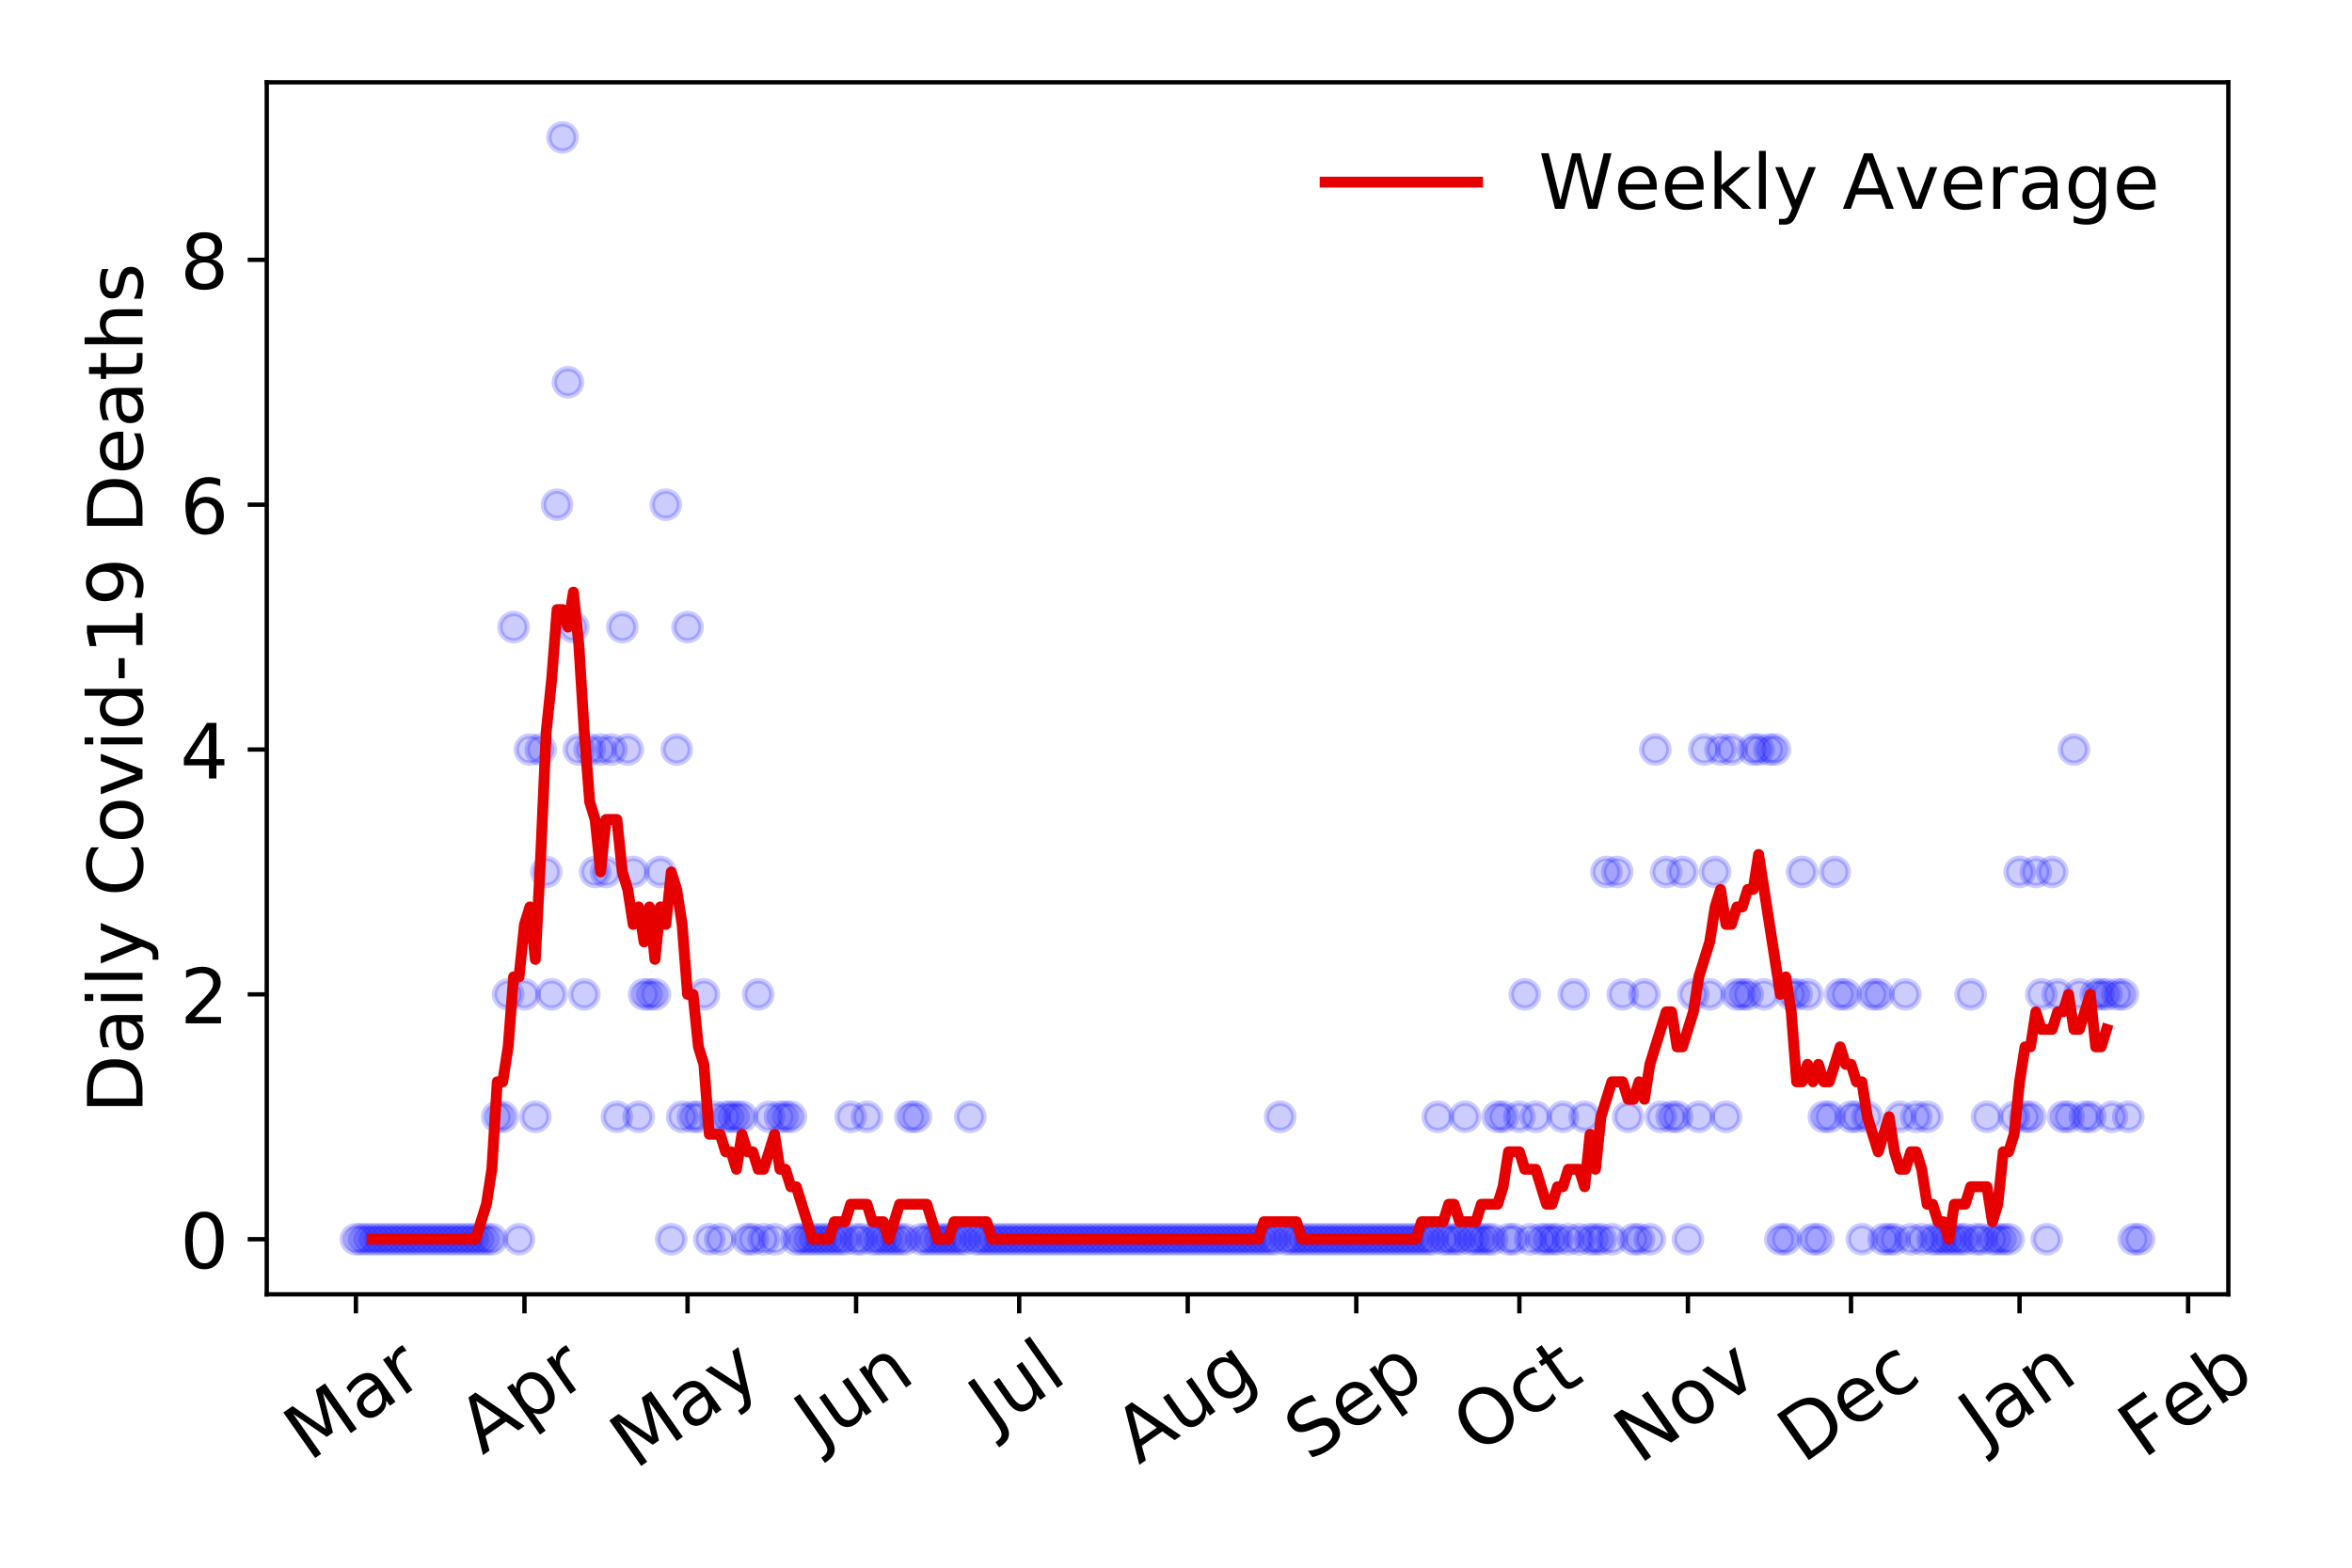 <?xml version="1.0" encoding="utf-8" standalone="no"?>
<!DOCTYPE svg PUBLIC "-//W3C//DTD SVG 1.1//EN"
  "http://www.w3.org/Graphics/SVG/1.1/DTD/svg11.dtd">
<!-- Created with matplotlib (https://matplotlib.org/) -->
<svg height="288pt" version="1.1" viewBox="0 0 432 288" width="432pt" xmlns="http://www.w3.org/2000/svg" xmlns:xlink="http://www.w3.org/1999/xlink">
 <defs>
  <style type="text/css">
*{stroke-linecap:butt;stroke-linejoin:round;}
  </style>
 </defs>
 <g id="figure_1">
  <g id="patch_1">
   <path d="M 0 288 
L 432 288 
L 432 0 
L 0 0 
z
" style="fill:#ffffff;"/>
  </g>
  <g id="axes_1">
   <g id="patch_2">
    <path d="M 48.995 237.778 
L 409.288 237.778 
L 409.288 15.12 
L 48.995 15.12 
z
" style="fill:#ffffff;"/>
   </g>
   <g id="matplotlib.axis_1">
    <g id="xtick_1">
     <g id="line2d_1">
      <defs>
       <path d="M 0 0 
L 0 3.5 
" id="ma270d20e04" style="stroke:#000000;stroke-width:0.8;"/>
      </defs>
      <g>
       <use style="stroke:#000000;stroke-width:0.8;" x="65.372" xlink:href="#ma270d20e04" y="237.778"/>
      </g>
     </g>
     <g id="text_1">
      <!-- Mar -->
      <defs>
       <path d="M 9.812 72.906 
L 24.516 72.906 
L 43.109 23.297 
L 61.812 72.906 
L 76.516 72.906 
L 76.516 0 
L 66.891 0 
L 66.891 64.016 
L 48.094 14.016 
L 38.188 14.016 
L 19.391 64.016 
L 19.391 0 
L 9.812 0 
z
" id="DejaVuSans-77"/>
       <path d="M 34.281 27.484 
Q 23.391 27.484 19.188 25 
Q 14.984 22.516 14.984 16.5 
Q 14.984 11.719 18.141 8.906 
Q 21.297 6.109 26.703 6.109 
Q 34.188 6.109 38.703 11.406 
Q 43.219 16.703 43.219 25.484 
L 43.219 27.484 
z
M 52.203 31.203 
L 52.203 0 
L 43.219 0 
L 43.219 8.297 
Q 40.141 3.328 35.547 0.953 
Q 30.953 -1.422 24.312 -1.422 
Q 15.922 -1.422 10.953 3.297 
Q 6 8.016 6 15.922 
Q 6 25.141 12.172 29.828 
Q 18.359 34.516 30.609 34.516 
L 43.219 34.516 
L 43.219 35.406 
Q 43.219 41.609 39.141 45 
Q 35.062 48.391 27.688 48.391 
Q 23 48.391 18.547 47.266 
Q 14.109 46.141 10.016 43.891 
L 10.016 52.203 
Q 14.938 54.109 19.578 55.047 
Q 24.219 56 28.609 56 
Q 40.484 56 46.344 49.844 
Q 52.203 43.703 52.203 31.203 
z
" id="DejaVuSans-97"/>
       <path d="M 41.109 46.297 
Q 39.594 47.172 37.812 47.578 
Q 36.031 48 33.891 48 
Q 26.266 48 22.188 43.047 
Q 18.109 38.094 18.109 28.812 
L 18.109 0 
L 9.078 0 
L 9.078 54.688 
L 18.109 54.688 
L 18.109 46.188 
Q 20.953 51.172 25.484 53.578 
Q 30.031 56 36.531 56 
Q 37.453 56 38.578 55.875 
Q 39.703 55.766 41.062 55.516 
z
" id="DejaVuSans-114"/>
      </defs>
      <g transform="translate(56.769 268.643)rotate(-35)scale(0.14 -0.14)">
       <use xlink:href="#DejaVuSans-77"/>
       <use x="86.279" xlink:href="#DejaVuSans-97"/>
       <use x="147.559" xlink:href="#DejaVuSans-114"/>
      </g>
     </g>
    </g>
    <g id="xtick_2">
     <g id="line2d_2">
      <g>
       <use style="stroke:#000000;stroke-width:0.8;" x="96.328" xlink:href="#ma270d20e04" y="237.778"/>
      </g>
     </g>
     <g id="text_2">
      <!-- Apr -->
      <defs>
       <path d="M 34.188 63.188 
L 20.797 26.906 
L 47.609 26.906 
z
M 28.609 72.906 
L 39.797 72.906 
L 67.578 0 
L 57.328 0 
L 50.688 18.703 
L 17.828 18.703 
L 11.188 0 
L 0.781 0 
z
" id="DejaVuSans-65"/>
       <path d="M 18.109 8.203 
L 18.109 -20.797 
L 9.078 -20.797 
L 9.078 54.688 
L 18.109 54.688 
L 18.109 46.391 
Q 20.953 51.266 25.266 53.625 
Q 29.594 56 35.594 56 
Q 45.562 56 51.781 48.094 
Q 58.016 40.188 58.016 27.297 
Q 58.016 14.406 51.781 6.484 
Q 45.562 -1.422 35.594 -1.422 
Q 29.594 -1.422 25.266 0.953 
Q 20.953 3.328 18.109 8.203 
z
M 48.688 27.297 
Q 48.688 37.203 44.609 42.844 
Q 40.531 48.484 33.406 48.484 
Q 26.266 48.484 22.188 42.844 
Q 18.109 37.203 18.109 27.297 
Q 18.109 17.391 22.188 11.75 
Q 26.266 6.109 33.406 6.109 
Q 40.531 6.109 44.609 11.75 
Q 48.688 17.391 48.688 27.297 
z
" id="DejaVuSans-112"/>
      </defs>
      <g transform="translate(88.624 267.384)rotate(-35)scale(0.14 -0.14)">
       <use xlink:href="#DejaVuSans-65"/>
       <use x="68.408" xlink:href="#DejaVuSans-112"/>
       <use x="131.885" xlink:href="#DejaVuSans-114"/>
      </g>
     </g>
    </g>
    <g id="xtick_3">
     <g id="line2d_3">
      <g>
       <use style="stroke:#000000;stroke-width:0.8;" x="126.286" xlink:href="#ma270d20e04" y="237.778"/>
      </g>
     </g>
     <g id="text_3">
      <!-- May -->
      <defs>
       <path d="M 32.172 -5.078 
Q 28.375 -14.844 24.75 -17.812 
Q 21.141 -20.797 15.094 -20.797 
L 7.906 -20.797 
L 7.906 -13.281 
L 13.188 -13.281 
Q 16.891 -13.281 18.938 -11.516 
Q 21 -9.766 23.484 -3.219 
L 25.094 0.875 
L 2.984 54.688 
L 12.5 54.688 
L 29.594 11.922 
L 46.688 54.688 
L 56.203 54.688 
z
" id="DejaVuSans-121"/>
      </defs>
      <g transform="translate(116.647 270.094)rotate(-35)scale(0.14 -0.14)">
       <use xlink:href="#DejaVuSans-77"/>
       <use x="86.279" xlink:href="#DejaVuSans-97"/>
       <use x="147.559" xlink:href="#DejaVuSans-121"/>
      </g>
     </g>
    </g>
    <g id="xtick_4">
     <g id="line2d_4">
      <g>
       <use style="stroke:#000000;stroke-width:0.8;" x="157.243" xlink:href="#ma270d20e04" y="237.778"/>
      </g>
     </g>
     <g id="text_4">
      <!-- Jun -->
      <defs>
       <path d="M 9.812 72.906 
L 19.672 72.906 
L 19.672 5.078 
Q 19.672 -8.109 14.672 -14.062 
Q 9.672 -20.016 -1.422 -20.016 
L -5.172 -20.016 
L -5.172 -11.719 
L -2.094 -11.719 
Q 4.438 -11.719 7.125 -8.047 
Q 9.812 -4.391 9.812 5.078 
z
" id="DejaVuSans-74"/>
       <path d="M 8.5 21.578 
L 8.5 54.688 
L 17.484 54.688 
L 17.484 21.922 
Q 17.484 14.156 20.5 10.266 
Q 23.531 6.391 29.594 6.391 
Q 36.859 6.391 41.078 11.031 
Q 45.312 15.672 45.312 23.688 
L 45.312 54.688 
L 54.297 54.688 
L 54.297 0 
L 45.312 0 
L 45.312 8.406 
Q 42.047 3.422 37.719 1 
Q 33.406 -1.422 27.688 -1.422 
Q 18.266 -1.422 13.375 4.438 
Q 8.5 10.297 8.5 21.578 
z
M 31.109 56 
z
" id="DejaVuSans-117"/>
       <path d="M 54.891 33.016 
L 54.891 0 
L 45.906 0 
L 45.906 32.719 
Q 45.906 40.484 42.875 44.328 
Q 39.844 48.188 33.797 48.188 
Q 26.516 48.188 22.312 43.547 
Q 18.109 38.922 18.109 30.906 
L 18.109 0 
L 9.078 0 
L 9.078 54.688 
L 18.109 54.688 
L 18.109 46.188 
Q 21.344 51.125 25.703 53.562 
Q 30.078 56 35.797 56 
Q 45.219 56 50.047 50.172 
Q 54.891 44.344 54.891 33.016 
z
" id="DejaVuSans-110"/>
      </defs>
      <g transform="translate(150.499 266.039)rotate(-35)scale(0.14 -0.14)">
       <use xlink:href="#DejaVuSans-74"/>
       <use x="29.492" xlink:href="#DejaVuSans-117"/>
       <use x="92.871" xlink:href="#DejaVuSans-110"/>
      </g>
     </g>
    </g>
    <g id="xtick_5">
     <g id="line2d_5">
      <g>
       <use style="stroke:#000000;stroke-width:0.8;" x="187.2" xlink:href="#ma270d20e04" y="237.778"/>
      </g>
     </g>
     <g id="text_5">
      <!-- Jul -->
      <defs>
       <path d="M 9.422 75.984 
L 18.406 75.984 
L 18.406 0 
L 9.422 0 
z
" id="DejaVuSans-108"/>
      </defs>
      <g transform="translate(182.498 263.181)rotate(-35)scale(0.14 -0.14)">
       <use xlink:href="#DejaVuSans-74"/>
       <use x="29.492" xlink:href="#DejaVuSans-117"/>
       <use x="92.871" xlink:href="#DejaVuSans-108"/>
      </g>
     </g>
    </g>
    <g id="xtick_6">
     <g id="line2d_6">
      <g>
       <use style="stroke:#000000;stroke-width:0.8;" x="218.157" xlink:href="#ma270d20e04" y="237.778"/>
      </g>
     </g>
     <g id="text_6">
      <!-- Aug -->
      <defs>
       <path d="M 45.406 27.984 
Q 45.406 37.75 41.375 43.109 
Q 37.359 48.484 30.078 48.484 
Q 22.859 48.484 18.828 43.109 
Q 14.797 37.75 14.797 27.984 
Q 14.797 18.266 18.828 12.891 
Q 22.859 7.516 30.078 7.516 
Q 37.359 7.516 41.375 12.891 
Q 45.406 18.266 45.406 27.984 
z
M 54.391 6.781 
Q 54.391 -7.172 48.188 -13.984 
Q 42 -20.797 29.203 -20.797 
Q 24.469 -20.797 20.266 -20.094 
Q 16.062 -19.391 12.109 -17.922 
L 12.109 -9.188 
Q 16.062 -11.328 19.922 -12.344 
Q 23.781 -13.375 27.781 -13.375 
Q 36.625 -13.375 41.016 -8.766 
Q 45.406 -4.156 45.406 5.172 
L 45.406 9.625 
Q 42.625 4.781 38.281 2.391 
Q 33.938 0 27.875 0 
Q 17.828 0 11.672 7.656 
Q 5.516 15.328 5.516 27.984 
Q 5.516 40.672 11.672 48.328 
Q 17.828 56 27.875 56 
Q 33.938 56 38.281 53.609 
Q 42.625 51.219 45.406 46.391 
L 45.406 54.688 
L 54.391 54.688 
z
" id="DejaVuSans-103"/>
      </defs>
      <g transform="translate(209.176 269.172)rotate(-35)scale(0.14 -0.14)">
       <use xlink:href="#DejaVuSans-65"/>
       <use x="68.408" xlink:href="#DejaVuSans-117"/>
       <use x="131.787" xlink:href="#DejaVuSans-103"/>
      </g>
     </g>
    </g>
    <g id="xtick_7">
     <g id="line2d_7">
      <g>
       <use style="stroke:#000000;stroke-width:0.8;" x="249.113" xlink:href="#ma270d20e04" y="237.778"/>
      </g>
     </g>
     <g id="text_7">
      <!-- Sep -->
      <defs>
       <path d="M 53.516 70.516 
L 53.516 60.891 
Q 47.906 63.578 42.922 64.891 
Q 37.938 66.219 33.297 66.219 
Q 25.25 66.219 20.875 63.094 
Q 16.5 59.969 16.5 54.203 
Q 16.5 49.359 19.406 46.891 
Q 22.312 44.438 30.422 42.922 
L 36.375 41.703 
Q 47.406 39.594 52.656 34.297 
Q 57.906 29 57.906 20.125 
Q 57.906 9.516 50.797 4.047 
Q 43.703 -1.422 29.984 -1.422 
Q 24.812 -1.422 18.969 -0.25 
Q 13.141 0.922 6.891 3.219 
L 6.891 13.375 
Q 12.891 10.016 18.656 8.297 
Q 24.422 6.594 29.984 6.594 
Q 38.422 6.594 43.016 9.906 
Q 47.609 13.234 47.609 19.391 
Q 47.609 24.75 44.312 27.781 
Q 41.016 30.812 33.5 32.328 
L 27.484 33.5 
Q 16.453 35.688 11.516 40.375 
Q 6.594 45.062 6.594 53.422 
Q 6.594 63.094 13.406 68.656 
Q 20.219 74.219 32.172 74.219 
Q 37.312 74.219 42.625 73.281 
Q 47.953 72.359 53.516 70.516 
z
" id="DejaVuSans-83"/>
       <path d="M 56.203 29.594 
L 56.203 25.203 
L 14.891 25.203 
Q 15.484 15.922 20.484 11.062 
Q 25.484 6.203 34.422 6.203 
Q 39.594 6.203 44.453 7.469 
Q 49.312 8.734 54.109 11.281 
L 54.109 2.781 
Q 49.266 0.734 44.188 -0.344 
Q 39.109 -1.422 33.891 -1.422 
Q 20.797 -1.422 13.156 6.188 
Q 5.516 13.812 5.516 26.812 
Q 5.516 40.234 12.766 48.109 
Q 20.016 56 32.328 56 
Q 43.359 56 49.781 48.891 
Q 56.203 41.797 56.203 29.594 
z
M 47.219 32.234 
Q 47.125 39.594 43.094 43.984 
Q 39.062 48.391 32.422 48.391 
Q 24.906 48.391 20.391 44.141 
Q 15.875 39.891 15.188 32.172 
z
" id="DejaVuSans-101"/>
      </defs>
      <g transform="translate(240.52 268.629)rotate(-35)scale(0.14 -0.14)">
       <use xlink:href="#DejaVuSans-83"/>
       <use x="63.477" xlink:href="#DejaVuSans-101"/>
       <use x="125" xlink:href="#DejaVuSans-112"/>
      </g>
     </g>
    </g>
    <g id="xtick_8">
     <g id="line2d_8">
      <g>
       <use style="stroke:#000000;stroke-width:0.8;" x="279.071" xlink:href="#ma270d20e04" y="237.778"/>
      </g>
     </g>
     <g id="text_8">
      <!-- Oct -->
      <defs>
       <path d="M 39.406 66.219 
Q 28.656 66.219 22.328 58.203 
Q 16.016 50.203 16.016 36.375 
Q 16.016 22.609 22.328 14.594 
Q 28.656 6.594 39.406 6.594 
Q 50.141 6.594 56.422 14.594 
Q 62.703 22.609 62.703 36.375 
Q 62.703 50.203 56.422 58.203 
Q 50.141 66.219 39.406 66.219 
z
M 39.406 74.219 
Q 54.734 74.219 63.906 63.938 
Q 73.094 53.656 73.094 36.375 
Q 73.094 19.141 63.906 8.859 
Q 54.734 -1.422 39.406 -1.422 
Q 24.031 -1.422 14.812 8.828 
Q 5.609 19.094 5.609 36.375 
Q 5.609 53.656 14.812 63.938 
Q 24.031 74.219 39.406 74.219 
z
" id="DejaVuSans-79"/>
       <path d="M 48.781 52.594 
L 48.781 44.188 
Q 44.969 46.297 41.141 47.344 
Q 37.312 48.391 33.406 48.391 
Q 24.656 48.391 19.812 42.844 
Q 14.984 37.312 14.984 27.297 
Q 14.984 17.281 19.812 11.734 
Q 24.656 6.203 33.406 6.203 
Q 37.312 6.203 41.141 7.25 
Q 44.969 8.297 48.781 10.406 
L 48.781 2.094 
Q 45.016 0.344 40.984 -0.531 
Q 36.969 -1.422 32.422 -1.422 
Q 20.062 -1.422 12.781 6.344 
Q 5.516 14.109 5.516 27.297 
Q 5.516 40.672 12.859 48.328 
Q 20.219 56 33.016 56 
Q 37.156 56 41.109 55.141 
Q 45.062 54.297 48.781 52.594 
z
" id="DejaVuSans-99"/>
       <path d="M 18.312 70.219 
L 18.312 54.688 
L 36.812 54.688 
L 36.812 47.703 
L 18.312 47.703 
L 18.312 18.016 
Q 18.312 11.328 20.141 9.422 
Q 21.969 7.516 27.594 7.516 
L 36.812 7.516 
L 36.812 0 
L 27.594 0 
Q 17.188 0 13.234 3.875 
Q 9.281 7.766 9.281 18.016 
L 9.281 47.703 
L 2.688 47.703 
L 2.688 54.688 
L 9.281 54.688 
L 9.281 70.219 
z
" id="DejaVuSans-116"/>
      </defs>
      <g transform="translate(271.372 267.377)rotate(-35)scale(0.14 -0.14)">
       <use xlink:href="#DejaVuSans-79"/>
       <use x="78.711" xlink:href="#DejaVuSans-99"/>
       <use x="133.691" xlink:href="#DejaVuSans-116"/>
      </g>
     </g>
    </g>
    <g id="xtick_9">
     <g id="line2d_9">
      <g>
       <use style="stroke:#000000;stroke-width:0.8;" x="310.027" xlink:href="#ma270d20e04" y="237.778"/>
      </g>
     </g>
     <g id="text_9">
      <!-- Nov -->
      <defs>
       <path d="M 9.812 72.906 
L 23.094 72.906 
L 55.422 11.922 
L 55.422 72.906 
L 64.984 72.906 
L 64.984 0 
L 51.703 0 
L 19.391 60.984 
L 19.391 0 
L 9.812 0 
z
" id="DejaVuSans-78"/>
       <path d="M 30.609 48.391 
Q 23.391 48.391 19.188 42.75 
Q 14.984 37.109 14.984 27.297 
Q 14.984 17.484 19.156 11.844 
Q 23.344 6.203 30.609 6.203 
Q 37.797 6.203 41.984 11.859 
Q 46.188 17.531 46.188 27.297 
Q 46.188 37.016 41.984 42.703 
Q 37.797 48.391 30.609 48.391 
z
M 30.609 56 
Q 42.328 56 49.016 48.375 
Q 55.719 40.766 55.719 27.297 
Q 55.719 13.875 49.016 6.219 
Q 42.328 -1.422 30.609 -1.422 
Q 18.844 -1.422 12.172 6.219 
Q 5.516 13.875 5.516 27.297 
Q 5.516 40.766 12.172 48.375 
Q 18.844 56 30.609 56 
z
" id="DejaVuSans-111"/>
       <path d="M 2.984 54.688 
L 12.5 54.688 
L 29.594 8.797 
L 46.688 54.688 
L 56.203 54.688 
L 35.688 0 
L 23.484 0 
z
" id="DejaVuSans-118"/>
      </defs>
      <g transform="translate(301.051 269.166)rotate(-35)scale(0.14 -0.14)">
       <use xlink:href="#DejaVuSans-78"/>
       <use x="74.805" xlink:href="#DejaVuSans-111"/>
       <use x="135.986" xlink:href="#DejaVuSans-118"/>
      </g>
     </g>
    </g>
    <g id="xtick_10">
     <g id="line2d_10">
      <g>
       <use style="stroke:#000000;stroke-width:0.8;" x="339.985" xlink:href="#ma270d20e04" y="237.778"/>
      </g>
     </g>
     <g id="text_10">
      <!-- Dec -->
      <defs>
       <path d="M 19.672 64.797 
L 19.672 8.109 
L 31.594 8.109 
Q 46.688 8.109 53.688 14.938 
Q 60.688 21.781 60.688 36.531 
Q 60.688 51.172 53.688 57.984 
Q 46.688 64.797 31.594 64.797 
z
M 9.812 72.906 
L 30.078 72.906 
Q 51.266 72.906 61.172 64.094 
Q 71.094 55.281 71.094 36.531 
Q 71.094 17.672 61.125 8.828 
Q 51.172 0 30.078 0 
L 9.812 0 
z
" id="DejaVuSans-68"/>
      </defs>
      <g transform="translate(331.105 269.032)rotate(-35)scale(0.14 -0.14)">
       <use xlink:href="#DejaVuSans-68"/>
       <use x="77.002" xlink:href="#DejaVuSans-101"/>
       <use x="138.525" xlink:href="#DejaVuSans-99"/>
      </g>
     </g>
    </g>
    <g id="xtick_11">
     <g id="line2d_11">
      <g>
       <use style="stroke:#000000;stroke-width:0.8;" x="370.942" xlink:href="#ma270d20e04" y="237.778"/>
      </g>
     </g>
     <g id="text_11">
      <!-- Jan -->
      <g transform="translate(364.318 265.871)rotate(-35)scale(0.14 -0.14)">
       <use xlink:href="#DejaVuSans-74"/>
       <use x="29.492" xlink:href="#DejaVuSans-97"/>
       <use x="90.771" xlink:href="#DejaVuSans-110"/>
      </g>
     </g>
    </g>
    <g id="xtick_12">
     <g id="line2d_12">
      <g>
       <use style="stroke:#000000;stroke-width:0.8;" x="401.898" xlink:href="#ma270d20e04" y="237.778"/>
      </g>
     </g>
     <g id="text_12">
      <!-- Feb -->
      <defs>
       <path d="M 9.812 72.906 
L 51.703 72.906 
L 51.703 64.594 
L 19.672 64.594 
L 19.672 43.109 
L 48.578 43.109 
L 48.578 34.812 
L 19.672 34.812 
L 19.672 0 
L 9.812 0 
z
" id="DejaVuSans-70"/>
       <path d="M 48.688 27.297 
Q 48.688 37.203 44.609 42.844 
Q 40.531 48.484 33.406 48.484 
Q 26.266 48.484 22.188 42.844 
Q 18.109 37.203 18.109 27.297 
Q 18.109 17.391 22.188 11.75 
Q 26.266 6.109 33.406 6.109 
Q 40.531 6.109 44.609 11.75 
Q 48.688 17.391 48.688 27.297 
z
M 18.109 46.391 
Q 20.953 51.266 25.266 53.625 
Q 29.594 56 35.594 56 
Q 45.562 56 51.781 48.094 
Q 58.016 40.188 58.016 27.297 
Q 58.016 14.406 51.781 6.484 
Q 45.562 -1.422 35.594 -1.422 
Q 29.594 -1.422 25.266 0.953 
Q 20.953 3.328 18.109 8.203 
L 18.109 0 
L 9.078 0 
L 9.078 75.984 
L 18.109 75.984 
z
" id="DejaVuSans-98"/>
      </defs>
      <g transform="translate(393.652 268.143)rotate(-35)scale(0.14 -0.14)">
       <use xlink:href="#DejaVuSans-70"/>
       <use x="57.441" xlink:href="#DejaVuSans-101"/>
       <use x="118.965" xlink:href="#DejaVuSans-98"/>
      </g>
     </g>
    </g>
   </g>
   <g id="matplotlib.axis_2">
    <g id="ytick_1">
     <g id="line2d_13">
      <defs>
       <path d="M 0 0 
L -3.5 0 
" id="m86fc14c634" style="stroke:#000000;stroke-width:0.8;"/>
      </defs>
      <g>
       <use style="stroke:#000000;stroke-width:0.8;" x="48.995" xlink:href="#m86fc14c634" y="227.657"/>
      </g>
     </g>
     <g id="text_13">
      <!-- 0 -->
      <defs>
       <path d="M 31.781 66.406 
Q 24.172 66.406 20.328 58.906 
Q 16.5 51.422 16.5 36.375 
Q 16.5 21.391 20.328 13.891 
Q 24.172 6.391 31.781 6.391 
Q 39.453 6.391 43.281 13.891 
Q 47.125 21.391 47.125 36.375 
Q 47.125 51.422 43.281 58.906 
Q 39.453 66.406 31.781 66.406 
z
M 31.781 74.219 
Q 44.047 74.219 50.516 64.516 
Q 56.984 54.828 56.984 36.375 
Q 56.984 17.969 50.516 8.266 
Q 44.047 -1.422 31.781 -1.422 
Q 19.531 -1.422 13.062 8.266 
Q 6.594 17.969 6.594 36.375 
Q 6.594 54.828 13.062 64.516 
Q 19.531 74.219 31.781 74.219 
z
" id="DejaVuSans-48"/>
      </defs>
      <g transform="translate(33.087 232.976)scale(0.14 -0.14)">
       <use xlink:href="#DejaVuSans-48"/>
      </g>
     </g>
    </g>
    <g id="ytick_2">
     <g id="line2d_14">
      <g>
       <use style="stroke:#000000;stroke-width:0.8;" x="48.995" xlink:href="#m86fc14c634" y="182.676"/>
      </g>
     </g>
     <g id="text_14">
      <!-- 2 -->
      <defs>
       <path d="M 19.188 8.297 
L 53.609 8.297 
L 53.609 0 
L 7.328 0 
L 7.328 8.297 
Q 12.938 14.109 22.625 23.891 
Q 32.328 33.688 34.812 36.531 
Q 39.547 41.844 41.422 45.531 
Q 43.312 49.219 43.312 52.781 
Q 43.312 58.594 39.234 62.25 
Q 35.156 65.922 28.609 65.922 
Q 23.969 65.922 18.812 64.312 
Q 13.672 62.703 7.812 59.422 
L 7.812 69.391 
Q 13.766 71.781 18.938 73 
Q 24.125 74.219 28.422 74.219 
Q 39.75 74.219 46.484 68.547 
Q 53.219 62.891 53.219 53.422 
Q 53.219 48.922 51.531 44.891 
Q 49.859 40.875 45.406 35.406 
Q 44.188 33.984 37.641 27.219 
Q 31.109 20.453 19.188 8.297 
z
" id="DejaVuSans-50"/>
      </defs>
      <g transform="translate(33.087 187.995)scale(0.14 -0.14)">
       <use xlink:href="#DejaVuSans-50"/>
      </g>
     </g>
    </g>
    <g id="ytick_3">
     <g id="line2d_15">
      <g>
       <use style="stroke:#000000;stroke-width:0.8;" x="48.995" xlink:href="#m86fc14c634" y="137.694"/>
      </g>
     </g>
     <g id="text_15">
      <!-- 4 -->
      <defs>
       <path d="M 37.797 64.312 
L 12.891 25.391 
L 37.797 25.391 
z
M 35.203 72.906 
L 47.609 72.906 
L 47.609 25.391 
L 58.016 25.391 
L 58.016 17.188 
L 47.609 17.188 
L 47.609 0 
L 37.797 0 
L 37.797 17.188 
L 4.891 17.188 
L 4.891 26.703 
z
" id="DejaVuSans-52"/>
      </defs>
      <g transform="translate(33.087 143.013)scale(0.14 -0.14)">
       <use xlink:href="#DejaVuSans-52"/>
      </g>
     </g>
    </g>
    <g id="ytick_4">
     <g id="line2d_16">
      <g>
       <use style="stroke:#000000;stroke-width:0.8;" x="48.995" xlink:href="#m86fc14c634" y="92.713"/>
      </g>
     </g>
     <g id="text_16">
      <!-- 6 -->
      <defs>
       <path d="M 33.016 40.375 
Q 26.375 40.375 22.484 35.828 
Q 18.609 31.297 18.609 23.391 
Q 18.609 15.531 22.484 10.953 
Q 26.375 6.391 33.016 6.391 
Q 39.656 6.391 43.531 10.953 
Q 47.406 15.531 47.406 23.391 
Q 47.406 31.297 43.531 35.828 
Q 39.656 40.375 33.016 40.375 
z
M 52.594 71.297 
L 52.594 62.312 
Q 48.875 64.062 45.094 64.984 
Q 41.312 65.922 37.594 65.922 
Q 27.828 65.922 22.672 59.328 
Q 17.531 52.734 16.797 39.406 
Q 19.672 43.656 24.016 45.922 
Q 28.375 48.188 33.594 48.188 
Q 44.578 48.188 50.953 41.516 
Q 57.328 34.859 57.328 23.391 
Q 57.328 12.156 50.688 5.359 
Q 44.047 -1.422 33.016 -1.422 
Q 20.359 -1.422 13.672 8.266 
Q 6.984 17.969 6.984 36.375 
Q 6.984 53.656 15.188 63.938 
Q 23.391 74.219 37.203 74.219 
Q 40.922 74.219 44.703 73.484 
Q 48.484 72.75 52.594 71.297 
z
" id="DejaVuSans-54"/>
      </defs>
      <g transform="translate(33.087 98.032)scale(0.14 -0.14)">
       <use xlink:href="#DejaVuSans-54"/>
      </g>
     </g>
    </g>
    <g id="ytick_5">
     <g id="line2d_17">
      <g>
       <use style="stroke:#000000;stroke-width:0.8;" x="48.995" xlink:href="#m86fc14c634" y="47.732"/>
      </g>
     </g>
     <g id="text_17">
      <!-- 8 -->
      <defs>
       <path d="M 31.781 34.625 
Q 24.75 34.625 20.719 30.859 
Q 16.703 27.094 16.703 20.516 
Q 16.703 13.922 20.719 10.156 
Q 24.75 6.391 31.781 6.391 
Q 38.812 6.391 42.859 10.172 
Q 46.922 13.969 46.922 20.516 
Q 46.922 27.094 42.891 30.859 
Q 38.875 34.625 31.781 34.625 
z
M 21.922 38.812 
Q 15.578 40.375 12.031 44.719 
Q 8.5 49.078 8.5 55.328 
Q 8.5 64.062 14.719 69.141 
Q 20.953 74.219 31.781 74.219 
Q 42.672 74.219 48.875 69.141 
Q 55.078 64.062 55.078 55.328 
Q 55.078 49.078 51.531 44.719 
Q 48 40.375 41.703 38.812 
Q 48.828 37.156 52.797 32.312 
Q 56.781 27.484 56.781 20.516 
Q 56.781 9.906 50.312 4.234 
Q 43.844 -1.422 31.781 -1.422 
Q 19.734 -1.422 13.25 4.234 
Q 6.781 9.906 6.781 20.516 
Q 6.781 27.484 10.781 32.312 
Q 14.797 37.156 21.922 38.812 
z
M 18.312 54.391 
Q 18.312 48.734 21.844 45.562 
Q 25.391 42.391 31.781 42.391 
Q 38.141 42.391 41.719 45.562 
Q 45.312 48.734 45.312 54.391 
Q 45.312 60.062 41.719 63.234 
Q 38.141 66.406 31.781 66.406 
Q 25.391 66.406 21.844 63.234 
Q 18.312 60.062 18.312 54.391 
z
" id="DejaVuSans-56"/>
      </defs>
      <g transform="translate(33.087 53.05)scale(0.14 -0.14)">
       <use xlink:href="#DejaVuSans-56"/>
      </g>
     </g>
    </g>
    <g id="text_18">
     <!-- Daily Covid-19 Deaths -->
     <defs>
      <path d="M 9.422 54.688 
L 18.406 54.688 
L 18.406 0 
L 9.422 0 
z
M 9.422 75.984 
L 18.406 75.984 
L 18.406 64.594 
L 9.422 64.594 
z
" id="DejaVuSans-105"/>
      <path id="DejaVuSans-32"/>
      <path d="M 64.406 67.281 
L 64.406 56.891 
Q 59.422 61.531 53.781 63.812 
Q 48.141 66.109 41.797 66.109 
Q 29.297 66.109 22.656 58.469 
Q 16.016 50.828 16.016 36.375 
Q 16.016 21.969 22.656 14.328 
Q 29.297 6.688 41.797 6.688 
Q 48.141 6.688 53.781 8.984 
Q 59.422 11.281 64.406 15.922 
L 64.406 5.609 
Q 59.234 2.094 53.438 0.328 
Q 47.656 -1.422 41.219 -1.422 
Q 24.656 -1.422 15.125 8.703 
Q 5.609 18.844 5.609 36.375 
Q 5.609 53.953 15.125 64.078 
Q 24.656 74.219 41.219 74.219 
Q 47.75 74.219 53.531 72.484 
Q 59.328 70.75 64.406 67.281 
z
" id="DejaVuSans-67"/>
      <path d="M 45.406 46.391 
L 45.406 75.984 
L 54.391 75.984 
L 54.391 0 
L 45.406 0 
L 45.406 8.203 
Q 42.578 3.328 38.25 0.953 
Q 33.938 -1.422 27.875 -1.422 
Q 17.969 -1.422 11.734 6.484 
Q 5.516 14.406 5.516 27.297 
Q 5.516 40.188 11.734 48.094 
Q 17.969 56 27.875 56 
Q 33.938 56 38.25 53.625 
Q 42.578 51.266 45.406 46.391 
z
M 14.797 27.297 
Q 14.797 17.391 18.875 11.75 
Q 22.953 6.109 30.078 6.109 
Q 37.203 6.109 41.297 11.75 
Q 45.406 17.391 45.406 27.297 
Q 45.406 37.203 41.297 42.844 
Q 37.203 48.484 30.078 48.484 
Q 22.953 48.484 18.875 42.844 
Q 14.797 37.203 14.797 27.297 
z
" id="DejaVuSans-100"/>
      <path d="M 4.891 31.391 
L 31.203 31.391 
L 31.203 23.391 
L 4.891 23.391 
z
" id="DejaVuSans-45"/>
      <path d="M 12.406 8.297 
L 28.516 8.297 
L 28.516 63.922 
L 10.984 60.406 
L 10.984 69.391 
L 28.422 72.906 
L 38.281 72.906 
L 38.281 8.297 
L 54.391 8.297 
L 54.391 0 
L 12.406 0 
z
" id="DejaVuSans-49"/>
      <path d="M 10.984 1.516 
L 10.984 10.5 
Q 14.703 8.734 18.5 7.812 
Q 22.312 6.891 25.984 6.891 
Q 35.75 6.891 40.891 13.453 
Q 46.047 20.016 46.781 33.406 
Q 43.953 29.203 39.594 26.953 
Q 35.25 24.703 29.984 24.703 
Q 19.047 24.703 12.672 31.312 
Q 6.297 37.938 6.297 49.422 
Q 6.297 60.641 12.938 67.422 
Q 19.578 74.219 30.609 74.219 
Q 43.266 74.219 49.922 64.516 
Q 56.594 54.828 56.594 36.375 
Q 56.594 19.141 48.406 8.859 
Q 40.234 -1.422 26.422 -1.422 
Q 22.703 -1.422 18.891 -0.688 
Q 15.094 0.047 10.984 1.516 
z
M 30.609 32.422 
Q 37.25 32.422 41.125 36.953 
Q 45.016 41.5 45.016 49.422 
Q 45.016 57.281 41.125 61.844 
Q 37.25 66.406 30.609 66.406 
Q 23.969 66.406 20.094 61.844 
Q 16.219 57.281 16.219 49.422 
Q 16.219 41.5 20.094 36.953 
Q 23.969 32.422 30.609 32.422 
z
" id="DejaVuSans-57"/>
      <path d="M 54.891 33.016 
L 54.891 0 
L 45.906 0 
L 45.906 32.719 
Q 45.906 40.484 42.875 44.328 
Q 39.844 48.188 33.797 48.188 
Q 26.516 48.188 22.312 43.547 
Q 18.109 38.922 18.109 30.906 
L 18.109 0 
L 9.078 0 
L 9.078 75.984 
L 18.109 75.984 
L 18.109 46.188 
Q 21.344 51.125 25.703 53.562 
Q 30.078 56 35.797 56 
Q 45.219 56 50.047 50.172 
Q 54.891 44.344 54.891 33.016 
z
" id="DejaVuSans-104"/>
      <path d="M 44.281 53.078 
L 44.281 44.578 
Q 40.484 46.531 36.375 47.5 
Q 32.281 48.484 27.875 48.484 
Q 21.188 48.484 17.844 46.438 
Q 14.5 44.391 14.5 40.281 
Q 14.5 37.156 16.891 35.375 
Q 19.281 33.594 26.516 31.984 
L 29.594 31.297 
Q 39.156 29.25 43.188 25.516 
Q 47.219 21.781 47.219 15.094 
Q 47.219 7.469 41.188 3.016 
Q 35.156 -1.422 24.609 -1.422 
Q 20.219 -1.422 15.453 -0.562 
Q 10.688 0.297 5.422 2 
L 5.422 11.281 
Q 10.406 8.688 15.234 7.391 
Q 20.062 6.109 24.812 6.109 
Q 31.156 6.109 34.562 8.281 
Q 37.984 10.453 37.984 14.406 
Q 37.984 18.062 35.516 20.016 
Q 33.062 21.969 24.703 23.781 
L 21.578 24.516 
Q 13.234 26.266 9.516 29.906 
Q 5.812 33.547 5.812 39.891 
Q 5.812 47.609 11.281 51.797 
Q 16.75 56 26.812 56 
Q 31.781 56 36.172 55.266 
Q 40.578 54.547 44.281 53.078 
z
" id="DejaVuSans-115"/>
     </defs>
     <g transform="translate(26.176 204.56)rotate(-90)scale(0.14 -0.14)">
      <use xlink:href="#DejaVuSans-68"/>
      <use x="77.002" xlink:href="#DejaVuSans-97"/>
      <use x="138.281" xlink:href="#DejaVuSans-105"/>
      <use x="166.064" xlink:href="#DejaVuSans-108"/>
      <use x="193.848" xlink:href="#DejaVuSans-121"/>
      <use x="253.027" xlink:href="#DejaVuSans-32"/>
      <use x="284.814" xlink:href="#DejaVuSans-67"/>
      <use x="354.639" xlink:href="#DejaVuSans-111"/>
      <use x="415.82" xlink:href="#DejaVuSans-118"/>
      <use x="475" xlink:href="#DejaVuSans-105"/>
      <use x="502.783" xlink:href="#DejaVuSans-100"/>
      <use x="566.26" xlink:href="#DejaVuSans-45"/>
      <use x="602.344" xlink:href="#DejaVuSans-49"/>
      <use x="665.967" xlink:href="#DejaVuSans-57"/>
      <use x="729.59" xlink:href="#DejaVuSans-32"/>
      <use x="761.377" xlink:href="#DejaVuSans-68"/>
      <use x="838.379" xlink:href="#DejaVuSans-101"/>
      <use x="899.902" xlink:href="#DejaVuSans-97"/>
      <use x="961.182" xlink:href="#DejaVuSans-116"/>
      <use x="1000.391" xlink:href="#DejaVuSans-104"/>
      <use x="1063.77" xlink:href="#DejaVuSans-115"/>
     </g>
    </g>
   </g>
   <g id="line2d_18">
    <defs>
     <path d="M 0 2.5 
C 0.663 2.5 1.299 2.237 1.768 1.768 
C 2.237 1.299 2.5 0.663 2.5 0 
C 2.5 -0.663 2.237 -1.299 1.768 -1.768 
C 1.299 -2.237 0.663 -2.5 0 -2.5 
C -0.663 -2.5 -1.299 -2.237 -1.768 -1.768 
C -2.237 -1.299 -2.5 -0.663 -2.5 0 
C -2.5 0.663 -2.237 1.299 -1.768 1.768 
C -1.299 2.237 -0.663 2.5 0 2.5 
z
" id="mb5ed2d8aa8" style="stroke:#0000ff;stroke-opacity:0.2;"/>
    </defs>
    <g clip-path="url(#p877172a53a)">
     <use style="fill:#0000ff;fill-opacity:0.2;stroke:#0000ff;stroke-opacity:0.2;" x="65.372" xlink:href="#mb5ed2d8aa8" y="227.657"/>
     <use style="fill:#0000ff;fill-opacity:0.2;stroke:#0000ff;stroke-opacity:0.2;" x="66.371" xlink:href="#mb5ed2d8aa8" y="227.657"/>
     <use style="fill:#0000ff;fill-opacity:0.2;stroke:#0000ff;stroke-opacity:0.2;" x="67.369" xlink:href="#mb5ed2d8aa8" y="227.657"/>
     <use style="fill:#0000ff;fill-opacity:0.2;stroke:#0000ff;stroke-opacity:0.2;" x="68.368" xlink:href="#mb5ed2d8aa8" y="227.657"/>
     <use style="fill:#0000ff;fill-opacity:0.2;stroke:#0000ff;stroke-opacity:0.2;" x="69.366" xlink:href="#mb5ed2d8aa8" y="227.657"/>
     <use style="fill:#0000ff;fill-opacity:0.2;stroke:#0000ff;stroke-opacity:0.2;" x="70.365" xlink:href="#mb5ed2d8aa8" y="227.657"/>
     <use style="fill:#0000ff;fill-opacity:0.2;stroke:#0000ff;stroke-opacity:0.2;" x="71.363" xlink:href="#mb5ed2d8aa8" y="227.657"/>
     <use style="fill:#0000ff;fill-opacity:0.2;stroke:#0000ff;stroke-opacity:0.2;" x="72.362" xlink:href="#mb5ed2d8aa8" y="227.657"/>
     <use style="fill:#0000ff;fill-opacity:0.2;stroke:#0000ff;stroke-opacity:0.2;" x="73.361" xlink:href="#mb5ed2d8aa8" y="227.657"/>
     <use style="fill:#0000ff;fill-opacity:0.2;stroke:#0000ff;stroke-opacity:0.2;" x="74.359" xlink:href="#mb5ed2d8aa8" y="227.657"/>
     <use style="fill:#0000ff;fill-opacity:0.2;stroke:#0000ff;stroke-opacity:0.2;" x="75.358" xlink:href="#mb5ed2d8aa8" y="227.657"/>
     <use style="fill:#0000ff;fill-opacity:0.2;stroke:#0000ff;stroke-opacity:0.2;" x="76.356" xlink:href="#mb5ed2d8aa8" y="227.657"/>
     <use style="fill:#0000ff;fill-opacity:0.2;stroke:#0000ff;stroke-opacity:0.2;" x="77.355" xlink:href="#mb5ed2d8aa8" y="227.657"/>
     <use style="fill:#0000ff;fill-opacity:0.2;stroke:#0000ff;stroke-opacity:0.2;" x="78.354" xlink:href="#mb5ed2d8aa8" y="227.657"/>
     <use style="fill:#0000ff;fill-opacity:0.2;stroke:#0000ff;stroke-opacity:0.2;" x="79.352" xlink:href="#mb5ed2d8aa8" y="227.657"/>
     <use style="fill:#0000ff;fill-opacity:0.2;stroke:#0000ff;stroke-opacity:0.2;" x="80.351" xlink:href="#mb5ed2d8aa8" y="227.657"/>
     <use style="fill:#0000ff;fill-opacity:0.2;stroke:#0000ff;stroke-opacity:0.2;" x="81.349" xlink:href="#mb5ed2d8aa8" y="227.657"/>
     <use style="fill:#0000ff;fill-opacity:0.2;stroke:#0000ff;stroke-opacity:0.2;" x="82.348" xlink:href="#mb5ed2d8aa8" y="227.657"/>
     <use style="fill:#0000ff;fill-opacity:0.2;stroke:#0000ff;stroke-opacity:0.2;" x="83.347" xlink:href="#mb5ed2d8aa8" y="227.657"/>
     <use style="fill:#0000ff;fill-opacity:0.2;stroke:#0000ff;stroke-opacity:0.2;" x="84.345" xlink:href="#mb5ed2d8aa8" y="227.657"/>
     <use style="fill:#0000ff;fill-opacity:0.2;stroke:#0000ff;stroke-opacity:0.2;" x="85.344" xlink:href="#mb5ed2d8aa8" y="227.657"/>
     <use style="fill:#0000ff;fill-opacity:0.2;stroke:#0000ff;stroke-opacity:0.2;" x="86.342" xlink:href="#mb5ed2d8aa8" y="227.657"/>
     <use style="fill:#0000ff;fill-opacity:0.2;stroke:#0000ff;stroke-opacity:0.2;" x="87.341" xlink:href="#mb5ed2d8aa8" y="227.657"/>
     <use style="fill:#0000ff;fill-opacity:0.2;stroke:#0000ff;stroke-opacity:0.2;" x="88.34" xlink:href="#mb5ed2d8aa8" y="227.657"/>
     <use style="fill:#0000ff;fill-opacity:0.2;stroke:#0000ff;stroke-opacity:0.2;" x="89.338" xlink:href="#mb5ed2d8aa8" y="227.657"/>
     <use style="fill:#0000ff;fill-opacity:0.2;stroke:#0000ff;stroke-opacity:0.2;" x="90.337" xlink:href="#mb5ed2d8aa8" y="227.657"/>
     <use style="fill:#0000ff;fill-opacity:0.2;stroke:#0000ff;stroke-opacity:0.2;" x="91.335" xlink:href="#mb5ed2d8aa8" y="205.167"/>
     <use style="fill:#0000ff;fill-opacity:0.2;stroke:#0000ff;stroke-opacity:0.2;" x="92.334" xlink:href="#mb5ed2d8aa8" y="205.167"/>
     <use style="fill:#0000ff;fill-opacity:0.2;stroke:#0000ff;stroke-opacity:0.2;" x="93.333" xlink:href="#mb5ed2d8aa8" y="182.676"/>
     <use style="fill:#0000ff;fill-opacity:0.2;stroke:#0000ff;stroke-opacity:0.2;" x="94.331" xlink:href="#mb5ed2d8aa8" y="115.204"/>
     <use style="fill:#0000ff;fill-opacity:0.2;stroke:#0000ff;stroke-opacity:0.2;" x="95.33" xlink:href="#mb5ed2d8aa8" y="227.657"/>
     <use style="fill:#0000ff;fill-opacity:0.2;stroke:#0000ff;stroke-opacity:0.2;" x="96.328" xlink:href="#mb5ed2d8aa8" y="182.676"/>
     <use style="fill:#0000ff;fill-opacity:0.2;stroke:#0000ff;stroke-opacity:0.2;" x="97.327" xlink:href="#mb5ed2d8aa8" y="137.694"/>
     <use style="fill:#0000ff;fill-opacity:0.2;stroke:#0000ff;stroke-opacity:0.2;" x="98.326" xlink:href="#mb5ed2d8aa8" y="205.167"/>
     <use style="fill:#0000ff;fill-opacity:0.2;stroke:#0000ff;stroke-opacity:0.2;" x="99.324" xlink:href="#mb5ed2d8aa8" y="137.694"/>
     <use style="fill:#0000ff;fill-opacity:0.2;stroke:#0000ff;stroke-opacity:0.2;" x="100.323" xlink:href="#mb5ed2d8aa8" y="160.185"/>
     <use style="fill:#0000ff;fill-opacity:0.2;stroke:#0000ff;stroke-opacity:0.2;" x="101.321" xlink:href="#mb5ed2d8aa8" y="182.676"/>
     <use style="fill:#0000ff;fill-opacity:0.2;stroke:#0000ff;stroke-opacity:0.2;" x="102.32" xlink:href="#mb5ed2d8aa8" y="92.713"/>
     <use style="fill:#0000ff;fill-opacity:0.2;stroke:#0000ff;stroke-opacity:0.2;" x="103.318" xlink:href="#mb5ed2d8aa8" y="25.241"/>
     <use style="fill:#0000ff;fill-opacity:0.2;stroke:#0000ff;stroke-opacity:0.2;" x="104.317" xlink:href="#mb5ed2d8aa8" y="70.222"/>
     <use style="fill:#0000ff;fill-opacity:0.2;stroke:#0000ff;stroke-opacity:0.2;" x="105.316" xlink:href="#mb5ed2d8aa8" y="115.204"/>
     <use style="fill:#0000ff;fill-opacity:0.2;stroke:#0000ff;stroke-opacity:0.2;" x="106.314" xlink:href="#mb5ed2d8aa8" y="137.694"/>
     <use style="fill:#0000ff;fill-opacity:0.2;stroke:#0000ff;stroke-opacity:0.2;" x="107.313" xlink:href="#mb5ed2d8aa8" y="182.676"/>
     <use style="fill:#0000ff;fill-opacity:0.2;stroke:#0000ff;stroke-opacity:0.2;" x="108.311" xlink:href="#mb5ed2d8aa8" y="137.694"/>
     <use style="fill:#0000ff;fill-opacity:0.2;stroke:#0000ff;stroke-opacity:0.2;" x="109.31" xlink:href="#mb5ed2d8aa8" y="160.185"/>
     <use style="fill:#0000ff;fill-opacity:0.2;stroke:#0000ff;stroke-opacity:0.2;" x="110.309" xlink:href="#mb5ed2d8aa8" y="137.694"/>
     <use style="fill:#0000ff;fill-opacity:0.2;stroke:#0000ff;stroke-opacity:0.2;" x="111.307" xlink:href="#mb5ed2d8aa8" y="160.185"/>
     <use style="fill:#0000ff;fill-opacity:0.2;stroke:#0000ff;stroke-opacity:0.2;" x="112.306" xlink:href="#mb5ed2d8aa8" y="137.694"/>
     <use style="fill:#0000ff;fill-opacity:0.2;stroke:#0000ff;stroke-opacity:0.2;" x="113.304" xlink:href="#mb5ed2d8aa8" y="205.167"/>
     <use style="fill:#0000ff;fill-opacity:0.2;stroke:#0000ff;stroke-opacity:0.2;" x="114.303" xlink:href="#mb5ed2d8aa8" y="115.204"/>
     <use style="fill:#0000ff;fill-opacity:0.2;stroke:#0000ff;stroke-opacity:0.2;" x="115.302" xlink:href="#mb5ed2d8aa8" y="137.694"/>
     <use style="fill:#0000ff;fill-opacity:0.2;stroke:#0000ff;stroke-opacity:0.2;" x="116.3" xlink:href="#mb5ed2d8aa8" y="160.185"/>
     <use style="fill:#0000ff;fill-opacity:0.2;stroke:#0000ff;stroke-opacity:0.2;" x="117.299" xlink:href="#mb5ed2d8aa8" y="205.167"/>
     <use style="fill:#0000ff;fill-opacity:0.2;stroke:#0000ff;stroke-opacity:0.2;" x="118.297" xlink:href="#mb5ed2d8aa8" y="182.676"/>
     <use style="fill:#0000ff;fill-opacity:0.2;stroke:#0000ff;stroke-opacity:0.2;" x="119.296" xlink:href="#mb5ed2d8aa8" y="182.676"/>
     <use style="fill:#0000ff;fill-opacity:0.2;stroke:#0000ff;stroke-opacity:0.2;" x="120.295" xlink:href="#mb5ed2d8aa8" y="182.676"/>
     <use style="fill:#0000ff;fill-opacity:0.2;stroke:#0000ff;stroke-opacity:0.2;" x="121.293" xlink:href="#mb5ed2d8aa8" y="160.185"/>
     <use style="fill:#0000ff;fill-opacity:0.2;stroke:#0000ff;stroke-opacity:0.2;" x="122.292" xlink:href="#mb5ed2d8aa8" y="92.713"/>
     <use style="fill:#0000ff;fill-opacity:0.2;stroke:#0000ff;stroke-opacity:0.2;" x="123.29" xlink:href="#mb5ed2d8aa8" y="227.657"/>
     <use style="fill:#0000ff;fill-opacity:0.2;stroke:#0000ff;stroke-opacity:0.2;" x="124.289" xlink:href="#mb5ed2d8aa8" y="137.694"/>
     <use style="fill:#0000ff;fill-opacity:0.2;stroke:#0000ff;stroke-opacity:0.2;" x="125.288" xlink:href="#mb5ed2d8aa8" y="205.167"/>
     <use style="fill:#0000ff;fill-opacity:0.2;stroke:#0000ff;stroke-opacity:0.2;" x="126.286" xlink:href="#mb5ed2d8aa8" y="115.204"/>
     <use style="fill:#0000ff;fill-opacity:0.2;stroke:#0000ff;stroke-opacity:0.2;" x="127.285" xlink:href="#mb5ed2d8aa8" y="205.167"/>
     <use style="fill:#0000ff;fill-opacity:0.2;stroke:#0000ff;stroke-opacity:0.2;" x="128.283" xlink:href="#mb5ed2d8aa8" y="205.167"/>
     <use style="fill:#0000ff;fill-opacity:0.2;stroke:#0000ff;stroke-opacity:0.2;" x="129.282" xlink:href="#mb5ed2d8aa8" y="182.676"/>
     <use style="fill:#0000ff;fill-opacity:0.2;stroke:#0000ff;stroke-opacity:0.2;" x="130.281" xlink:href="#mb5ed2d8aa8" y="227.657"/>
     <use style="fill:#0000ff;fill-opacity:0.2;stroke:#0000ff;stroke-opacity:0.2;" x="131.279" xlink:href="#mb5ed2d8aa8" y="205.167"/>
     <use style="fill:#0000ff;fill-opacity:0.2;stroke:#0000ff;stroke-opacity:0.2;" x="132.278" xlink:href="#mb5ed2d8aa8" y="227.657"/>
     <use style="fill:#0000ff;fill-opacity:0.2;stroke:#0000ff;stroke-opacity:0.2;" x="133.276" xlink:href="#mb5ed2d8aa8" y="205.167"/>
     <use style="fill:#0000ff;fill-opacity:0.2;stroke:#0000ff;stroke-opacity:0.2;" x="134.275" xlink:href="#mb5ed2d8aa8" y="205.167"/>
     <use style="fill:#0000ff;fill-opacity:0.2;stroke:#0000ff;stroke-opacity:0.2;" x="135.273" xlink:href="#mb5ed2d8aa8" y="205.167"/>
     <use style="fill:#0000ff;fill-opacity:0.2;stroke:#0000ff;stroke-opacity:0.2;" x="136.272" xlink:href="#mb5ed2d8aa8" y="205.167"/>
     <use style="fill:#0000ff;fill-opacity:0.2;stroke:#0000ff;stroke-opacity:0.2;" x="137.271" xlink:href="#mb5ed2d8aa8" y="227.657"/>
     <use style="fill:#0000ff;fill-opacity:0.2;stroke:#0000ff;stroke-opacity:0.2;" x="138.269" xlink:href="#mb5ed2d8aa8" y="227.657"/>
     <use style="fill:#0000ff;fill-opacity:0.2;stroke:#0000ff;stroke-opacity:0.2;" x="139.268" xlink:href="#mb5ed2d8aa8" y="182.676"/>
     <use style="fill:#0000ff;fill-opacity:0.2;stroke:#0000ff;stroke-opacity:0.2;" x="140.266" xlink:href="#mb5ed2d8aa8" y="227.657"/>
     <use style="fill:#0000ff;fill-opacity:0.2;stroke:#0000ff;stroke-opacity:0.2;" x="141.265" xlink:href="#mb5ed2d8aa8" y="205.167"/>
     <use style="fill:#0000ff;fill-opacity:0.2;stroke:#0000ff;stroke-opacity:0.2;" x="142.264" xlink:href="#mb5ed2d8aa8" y="227.657"/>
     <use style="fill:#0000ff;fill-opacity:0.2;stroke:#0000ff;stroke-opacity:0.2;" x="143.262" xlink:href="#mb5ed2d8aa8" y="205.167"/>
     <use style="fill:#0000ff;fill-opacity:0.2;stroke:#0000ff;stroke-opacity:0.2;" x="144.261" xlink:href="#mb5ed2d8aa8" y="205.167"/>
     <use style="fill:#0000ff;fill-opacity:0.2;stroke:#0000ff;stroke-opacity:0.2;" x="145.259" xlink:href="#mb5ed2d8aa8" y="205.167"/>
     <use style="fill:#0000ff;fill-opacity:0.2;stroke:#0000ff;stroke-opacity:0.2;" x="146.258" xlink:href="#mb5ed2d8aa8" y="227.657"/>
     <use style="fill:#0000ff;fill-opacity:0.2;stroke:#0000ff;stroke-opacity:0.2;" x="147.257" xlink:href="#mb5ed2d8aa8" y="227.657"/>
     <use style="fill:#0000ff;fill-opacity:0.2;stroke:#0000ff;stroke-opacity:0.2;" x="148.255" xlink:href="#mb5ed2d8aa8" y="227.657"/>
     <use style="fill:#0000ff;fill-opacity:0.2;stroke:#0000ff;stroke-opacity:0.2;" x="149.254" xlink:href="#mb5ed2d8aa8" y="227.657"/>
     <use style="fill:#0000ff;fill-opacity:0.2;stroke:#0000ff;stroke-opacity:0.2;" x="150.252" xlink:href="#mb5ed2d8aa8" y="227.657"/>
     <use style="fill:#0000ff;fill-opacity:0.2;stroke:#0000ff;stroke-opacity:0.2;" x="151.251" xlink:href="#mb5ed2d8aa8" y="227.657"/>
     <use style="fill:#0000ff;fill-opacity:0.2;stroke:#0000ff;stroke-opacity:0.2;" x="152.25" xlink:href="#mb5ed2d8aa8" y="227.657"/>
     <use style="fill:#0000ff;fill-opacity:0.2;stroke:#0000ff;stroke-opacity:0.2;" x="153.248" xlink:href="#mb5ed2d8aa8" y="227.657"/>
     <use style="fill:#0000ff;fill-opacity:0.2;stroke:#0000ff;stroke-opacity:0.2;" x="154.247" xlink:href="#mb5ed2d8aa8" y="227.657"/>
     <use style="fill:#0000ff;fill-opacity:0.2;stroke:#0000ff;stroke-opacity:0.2;" x="155.245" xlink:href="#mb5ed2d8aa8" y="227.657"/>
     <use style="fill:#0000ff;fill-opacity:0.2;stroke:#0000ff;stroke-opacity:0.2;" x="156.244" xlink:href="#mb5ed2d8aa8" y="205.167"/>
     <use style="fill:#0000ff;fill-opacity:0.2;stroke:#0000ff;stroke-opacity:0.2;" x="157.243" xlink:href="#mb5ed2d8aa8" y="227.657"/>
     <use style="fill:#0000ff;fill-opacity:0.2;stroke:#0000ff;stroke-opacity:0.2;" x="158.241" xlink:href="#mb5ed2d8aa8" y="227.657"/>
     <use style="fill:#0000ff;fill-opacity:0.2;stroke:#0000ff;stroke-opacity:0.2;" x="159.24" xlink:href="#mb5ed2d8aa8" y="205.167"/>
     <use style="fill:#0000ff;fill-opacity:0.2;stroke:#0000ff;stroke-opacity:0.2;" x="160.238" xlink:href="#mb5ed2d8aa8" y="227.657"/>
     <use style="fill:#0000ff;fill-opacity:0.2;stroke:#0000ff;stroke-opacity:0.2;" x="161.237" xlink:href="#mb5ed2d8aa8" y="227.657"/>
     <use style="fill:#0000ff;fill-opacity:0.2;stroke:#0000ff;stroke-opacity:0.2;" x="162.235" xlink:href="#mb5ed2d8aa8" y="227.657"/>
     <use style="fill:#0000ff;fill-opacity:0.2;stroke:#0000ff;stroke-opacity:0.2;" x="163.234" xlink:href="#mb5ed2d8aa8" y="227.657"/>
     <use style="fill:#0000ff;fill-opacity:0.2;stroke:#0000ff;stroke-opacity:0.2;" x="164.233" xlink:href="#mb5ed2d8aa8" y="227.657"/>
     <use style="fill:#0000ff;fill-opacity:0.2;stroke:#0000ff;stroke-opacity:0.2;" x="165.231" xlink:href="#mb5ed2d8aa8" y="227.657"/>
     <use style="fill:#0000ff;fill-opacity:0.2;stroke:#0000ff;stroke-opacity:0.2;" x="166.23" xlink:href="#mb5ed2d8aa8" y="227.657"/>
     <use style="fill:#0000ff;fill-opacity:0.2;stroke:#0000ff;stroke-opacity:0.2;" x="167.228" xlink:href="#mb5ed2d8aa8" y="205.167"/>
     <use style="fill:#0000ff;fill-opacity:0.2;stroke:#0000ff;stroke-opacity:0.2;" x="168.227" xlink:href="#mb5ed2d8aa8" y="205.167"/>
     <use style="fill:#0000ff;fill-opacity:0.2;stroke:#0000ff;stroke-opacity:0.2;" x="169.226" xlink:href="#mb5ed2d8aa8" y="227.657"/>
     <use style="fill:#0000ff;fill-opacity:0.2;stroke:#0000ff;stroke-opacity:0.2;" x="170.224" xlink:href="#mb5ed2d8aa8" y="227.657"/>
     <use style="fill:#0000ff;fill-opacity:0.2;stroke:#0000ff;stroke-opacity:0.2;" x="171.223" xlink:href="#mb5ed2d8aa8" y="227.657"/>
     <use style="fill:#0000ff;fill-opacity:0.2;stroke:#0000ff;stroke-opacity:0.2;" x="172.221" xlink:href="#mb5ed2d8aa8" y="227.657"/>
     <use style="fill:#0000ff;fill-opacity:0.2;stroke:#0000ff;stroke-opacity:0.2;" x="173.22" xlink:href="#mb5ed2d8aa8" y="227.657"/>
     <use style="fill:#0000ff;fill-opacity:0.2;stroke:#0000ff;stroke-opacity:0.2;" x="174.219" xlink:href="#mb5ed2d8aa8" y="227.657"/>
     <use style="fill:#0000ff;fill-opacity:0.2;stroke:#0000ff;stroke-opacity:0.2;" x="175.217" xlink:href="#mb5ed2d8aa8" y="227.657"/>
     <use style="fill:#0000ff;fill-opacity:0.2;stroke:#0000ff;stroke-opacity:0.2;" x="176.216" xlink:href="#mb5ed2d8aa8" y="227.657"/>
     <use style="fill:#0000ff;fill-opacity:0.2;stroke:#0000ff;stroke-opacity:0.2;" x="177.214" xlink:href="#mb5ed2d8aa8" y="227.657"/>
     <use style="fill:#0000ff;fill-opacity:0.2;stroke:#0000ff;stroke-opacity:0.2;" x="178.213" xlink:href="#mb5ed2d8aa8" y="205.167"/>
     <use style="fill:#0000ff;fill-opacity:0.2;stroke:#0000ff;stroke-opacity:0.2;" x="179.212" xlink:href="#mb5ed2d8aa8" y="227.657"/>
     <use style="fill:#0000ff;fill-opacity:0.2;stroke:#0000ff;stroke-opacity:0.2;" x="180.21" xlink:href="#mb5ed2d8aa8" y="227.657"/>
     <use style="fill:#0000ff;fill-opacity:0.2;stroke:#0000ff;stroke-opacity:0.2;" x="181.209" xlink:href="#mb5ed2d8aa8" y="227.657"/>
     <use style="fill:#0000ff;fill-opacity:0.2;stroke:#0000ff;stroke-opacity:0.2;" x="182.207" xlink:href="#mb5ed2d8aa8" y="227.657"/>
     <use style="fill:#0000ff;fill-opacity:0.2;stroke:#0000ff;stroke-opacity:0.2;" x="183.206" xlink:href="#mb5ed2d8aa8" y="227.657"/>
     <use style="fill:#0000ff;fill-opacity:0.2;stroke:#0000ff;stroke-opacity:0.2;" x="184.205" xlink:href="#mb5ed2d8aa8" y="227.657"/>
     <use style="fill:#0000ff;fill-opacity:0.2;stroke:#0000ff;stroke-opacity:0.2;" x="185.203" xlink:href="#mb5ed2d8aa8" y="227.657"/>
     <use style="fill:#0000ff;fill-opacity:0.2;stroke:#0000ff;stroke-opacity:0.2;" x="186.202" xlink:href="#mb5ed2d8aa8" y="227.657"/>
     <use style="fill:#0000ff;fill-opacity:0.2;stroke:#0000ff;stroke-opacity:0.2;" x="187.2" xlink:href="#mb5ed2d8aa8" y="227.657"/>
     <use style="fill:#0000ff;fill-opacity:0.2;stroke:#0000ff;stroke-opacity:0.2;" x="188.199" xlink:href="#mb5ed2d8aa8" y="227.657"/>
     <use style="fill:#0000ff;fill-opacity:0.2;stroke:#0000ff;stroke-opacity:0.2;" x="189.198" xlink:href="#mb5ed2d8aa8" y="227.657"/>
     <use style="fill:#0000ff;fill-opacity:0.2;stroke:#0000ff;stroke-opacity:0.2;" x="190.196" xlink:href="#mb5ed2d8aa8" y="227.657"/>
     <use style="fill:#0000ff;fill-opacity:0.2;stroke:#0000ff;stroke-opacity:0.2;" x="191.195" xlink:href="#mb5ed2d8aa8" y="227.657"/>
     <use style="fill:#0000ff;fill-opacity:0.2;stroke:#0000ff;stroke-opacity:0.2;" x="192.193" xlink:href="#mb5ed2d8aa8" y="227.657"/>
     <use style="fill:#0000ff;fill-opacity:0.2;stroke:#0000ff;stroke-opacity:0.2;" x="193.192" xlink:href="#mb5ed2d8aa8" y="227.657"/>
     <use style="fill:#0000ff;fill-opacity:0.2;stroke:#0000ff;stroke-opacity:0.2;" x="194.19" xlink:href="#mb5ed2d8aa8" y="227.657"/>
     <use style="fill:#0000ff;fill-opacity:0.2;stroke:#0000ff;stroke-opacity:0.2;" x="195.189" xlink:href="#mb5ed2d8aa8" y="227.657"/>
     <use style="fill:#0000ff;fill-opacity:0.2;stroke:#0000ff;stroke-opacity:0.2;" x="196.188" xlink:href="#mb5ed2d8aa8" y="227.657"/>
     <use style="fill:#0000ff;fill-opacity:0.2;stroke:#0000ff;stroke-opacity:0.2;" x="197.186" xlink:href="#mb5ed2d8aa8" y="227.657"/>
     <use style="fill:#0000ff;fill-opacity:0.2;stroke:#0000ff;stroke-opacity:0.2;" x="198.185" xlink:href="#mb5ed2d8aa8" y="227.657"/>
     <use style="fill:#0000ff;fill-opacity:0.2;stroke:#0000ff;stroke-opacity:0.2;" x="199.183" xlink:href="#mb5ed2d8aa8" y="227.657"/>
     <use style="fill:#0000ff;fill-opacity:0.2;stroke:#0000ff;stroke-opacity:0.2;" x="200.182" xlink:href="#mb5ed2d8aa8" y="227.657"/>
     <use style="fill:#0000ff;fill-opacity:0.2;stroke:#0000ff;stroke-opacity:0.2;" x="201.181" xlink:href="#mb5ed2d8aa8" y="227.657"/>
     <use style="fill:#0000ff;fill-opacity:0.2;stroke:#0000ff;stroke-opacity:0.2;" x="202.179" xlink:href="#mb5ed2d8aa8" y="227.657"/>
     <use style="fill:#0000ff;fill-opacity:0.2;stroke:#0000ff;stroke-opacity:0.2;" x="203.178" xlink:href="#mb5ed2d8aa8" y="227.657"/>
     <use style="fill:#0000ff;fill-opacity:0.2;stroke:#0000ff;stroke-opacity:0.2;" x="204.176" xlink:href="#mb5ed2d8aa8" y="227.657"/>
     <use style="fill:#0000ff;fill-opacity:0.2;stroke:#0000ff;stroke-opacity:0.2;" x="205.175" xlink:href="#mb5ed2d8aa8" y="227.657"/>
     <use style="fill:#0000ff;fill-opacity:0.2;stroke:#0000ff;stroke-opacity:0.2;" x="206.174" xlink:href="#mb5ed2d8aa8" y="227.657"/>
     <use style="fill:#0000ff;fill-opacity:0.2;stroke:#0000ff;stroke-opacity:0.2;" x="207.172" xlink:href="#mb5ed2d8aa8" y="227.657"/>
     <use style="fill:#0000ff;fill-opacity:0.2;stroke:#0000ff;stroke-opacity:0.2;" x="208.171" xlink:href="#mb5ed2d8aa8" y="227.657"/>
     <use style="fill:#0000ff;fill-opacity:0.2;stroke:#0000ff;stroke-opacity:0.2;" x="209.169" xlink:href="#mb5ed2d8aa8" y="227.657"/>
     <use style="fill:#0000ff;fill-opacity:0.2;stroke:#0000ff;stroke-opacity:0.2;" x="210.168" xlink:href="#mb5ed2d8aa8" y="227.657"/>
     <use style="fill:#0000ff;fill-opacity:0.2;stroke:#0000ff;stroke-opacity:0.2;" x="211.167" xlink:href="#mb5ed2d8aa8" y="227.657"/>
     <use style="fill:#0000ff;fill-opacity:0.2;stroke:#0000ff;stroke-opacity:0.2;" x="212.165" xlink:href="#mb5ed2d8aa8" y="227.657"/>
     <use style="fill:#0000ff;fill-opacity:0.2;stroke:#0000ff;stroke-opacity:0.2;" x="213.164" xlink:href="#mb5ed2d8aa8" y="227.657"/>
     <use style="fill:#0000ff;fill-opacity:0.2;stroke:#0000ff;stroke-opacity:0.2;" x="214.162" xlink:href="#mb5ed2d8aa8" y="227.657"/>
     <use style="fill:#0000ff;fill-opacity:0.2;stroke:#0000ff;stroke-opacity:0.2;" x="215.161" xlink:href="#mb5ed2d8aa8" y="227.657"/>
     <use style="fill:#0000ff;fill-opacity:0.2;stroke:#0000ff;stroke-opacity:0.2;" x="216.16" xlink:href="#mb5ed2d8aa8" y="227.657"/>
     <use style="fill:#0000ff;fill-opacity:0.2;stroke:#0000ff;stroke-opacity:0.2;" x="217.158" xlink:href="#mb5ed2d8aa8" y="227.657"/>
     <use style="fill:#0000ff;fill-opacity:0.2;stroke:#0000ff;stroke-opacity:0.2;" x="218.157" xlink:href="#mb5ed2d8aa8" y="227.657"/>
     <use style="fill:#0000ff;fill-opacity:0.2;stroke:#0000ff;stroke-opacity:0.2;" x="219.155" xlink:href="#mb5ed2d8aa8" y="227.657"/>
     <use style="fill:#0000ff;fill-opacity:0.2;stroke:#0000ff;stroke-opacity:0.2;" x="220.154" xlink:href="#mb5ed2d8aa8" y="227.657"/>
     <use style="fill:#0000ff;fill-opacity:0.2;stroke:#0000ff;stroke-opacity:0.2;" x="221.153" xlink:href="#mb5ed2d8aa8" y="227.657"/>
     <use style="fill:#0000ff;fill-opacity:0.2;stroke:#0000ff;stroke-opacity:0.2;" x="222.151" xlink:href="#mb5ed2d8aa8" y="227.657"/>
     <use style="fill:#0000ff;fill-opacity:0.2;stroke:#0000ff;stroke-opacity:0.2;" x="223.15" xlink:href="#mb5ed2d8aa8" y="227.657"/>
     <use style="fill:#0000ff;fill-opacity:0.2;stroke:#0000ff;stroke-opacity:0.2;" x="224.148" xlink:href="#mb5ed2d8aa8" y="227.657"/>
     <use style="fill:#0000ff;fill-opacity:0.2;stroke:#0000ff;stroke-opacity:0.2;" x="225.147" xlink:href="#mb5ed2d8aa8" y="227.657"/>
     <use style="fill:#0000ff;fill-opacity:0.2;stroke:#0000ff;stroke-opacity:0.2;" x="226.145" xlink:href="#mb5ed2d8aa8" y="227.657"/>
     <use style="fill:#0000ff;fill-opacity:0.2;stroke:#0000ff;stroke-opacity:0.2;" x="227.144" xlink:href="#mb5ed2d8aa8" y="227.657"/>
     <use style="fill:#0000ff;fill-opacity:0.2;stroke:#0000ff;stroke-opacity:0.2;" x="228.143" xlink:href="#mb5ed2d8aa8" y="227.657"/>
     <use style="fill:#0000ff;fill-opacity:0.2;stroke:#0000ff;stroke-opacity:0.2;" x="229.141" xlink:href="#mb5ed2d8aa8" y="227.657"/>
     <use style="fill:#0000ff;fill-opacity:0.2;stroke:#0000ff;stroke-opacity:0.2;" x="230.14" xlink:href="#mb5ed2d8aa8" y="227.657"/>
     <use style="fill:#0000ff;fill-opacity:0.2;stroke:#0000ff;stroke-opacity:0.2;" x="231.138" xlink:href="#mb5ed2d8aa8" y="227.657"/>
     <use style="fill:#0000ff;fill-opacity:0.2;stroke:#0000ff;stroke-opacity:0.2;" x="232.137" xlink:href="#mb5ed2d8aa8" y="227.657"/>
     <use style="fill:#0000ff;fill-opacity:0.2;stroke:#0000ff;stroke-opacity:0.2;" x="233.136" xlink:href="#mb5ed2d8aa8" y="227.657"/>
     <use style="fill:#0000ff;fill-opacity:0.2;stroke:#0000ff;stroke-opacity:0.2;" x="234.134" xlink:href="#mb5ed2d8aa8" y="227.657"/>
     <use style="fill:#0000ff;fill-opacity:0.2;stroke:#0000ff;stroke-opacity:0.2;" x="235.133" xlink:href="#mb5ed2d8aa8" y="205.167"/>
     <use style="fill:#0000ff;fill-opacity:0.2;stroke:#0000ff;stroke-opacity:0.2;" x="236.131" xlink:href="#mb5ed2d8aa8" y="227.657"/>
     <use style="fill:#0000ff;fill-opacity:0.2;stroke:#0000ff;stroke-opacity:0.2;" x="237.13" xlink:href="#mb5ed2d8aa8" y="227.657"/>
     <use style="fill:#0000ff;fill-opacity:0.2;stroke:#0000ff;stroke-opacity:0.2;" x="238.129" xlink:href="#mb5ed2d8aa8" y="227.657"/>
     <use style="fill:#0000ff;fill-opacity:0.2;stroke:#0000ff;stroke-opacity:0.2;" x="239.127" xlink:href="#mb5ed2d8aa8" y="227.657"/>
     <use style="fill:#0000ff;fill-opacity:0.2;stroke:#0000ff;stroke-opacity:0.2;" x="240.126" xlink:href="#mb5ed2d8aa8" y="227.657"/>
     <use style="fill:#0000ff;fill-opacity:0.2;stroke:#0000ff;stroke-opacity:0.2;" x="241.124" xlink:href="#mb5ed2d8aa8" y="227.657"/>
     <use style="fill:#0000ff;fill-opacity:0.2;stroke:#0000ff;stroke-opacity:0.2;" x="242.123" xlink:href="#mb5ed2d8aa8" y="227.657"/>
     <use style="fill:#0000ff;fill-opacity:0.2;stroke:#0000ff;stroke-opacity:0.2;" x="243.122" xlink:href="#mb5ed2d8aa8" y="227.657"/>
     <use style="fill:#0000ff;fill-opacity:0.2;stroke:#0000ff;stroke-opacity:0.2;" x="244.12" xlink:href="#mb5ed2d8aa8" y="227.657"/>
     <use style="fill:#0000ff;fill-opacity:0.2;stroke:#0000ff;stroke-opacity:0.2;" x="245.119" xlink:href="#mb5ed2d8aa8" y="227.657"/>
     <use style="fill:#0000ff;fill-opacity:0.2;stroke:#0000ff;stroke-opacity:0.2;" x="246.117" xlink:href="#mb5ed2d8aa8" y="227.657"/>
     <use style="fill:#0000ff;fill-opacity:0.2;stroke:#0000ff;stroke-opacity:0.2;" x="247.116" xlink:href="#mb5ed2d8aa8" y="227.657"/>
     <use style="fill:#0000ff;fill-opacity:0.2;stroke:#0000ff;stroke-opacity:0.2;" x="248.115" xlink:href="#mb5ed2d8aa8" y="227.657"/>
     <use style="fill:#0000ff;fill-opacity:0.2;stroke:#0000ff;stroke-opacity:0.2;" x="249.113" xlink:href="#mb5ed2d8aa8" y="227.657"/>
     <use style="fill:#0000ff;fill-opacity:0.2;stroke:#0000ff;stroke-opacity:0.2;" x="250.112" xlink:href="#mb5ed2d8aa8" y="227.657"/>
     <use style="fill:#0000ff;fill-opacity:0.2;stroke:#0000ff;stroke-opacity:0.2;" x="251.11" xlink:href="#mb5ed2d8aa8" y="227.657"/>
     <use style="fill:#0000ff;fill-opacity:0.2;stroke:#0000ff;stroke-opacity:0.2;" x="252.109" xlink:href="#mb5ed2d8aa8" y="227.657"/>
     <use style="fill:#0000ff;fill-opacity:0.2;stroke:#0000ff;stroke-opacity:0.2;" x="253.108" xlink:href="#mb5ed2d8aa8" y="227.657"/>
     <use style="fill:#0000ff;fill-opacity:0.2;stroke:#0000ff;stroke-opacity:0.2;" x="254.106" xlink:href="#mb5ed2d8aa8" y="227.657"/>
     <use style="fill:#0000ff;fill-opacity:0.2;stroke:#0000ff;stroke-opacity:0.2;" x="255.105" xlink:href="#mb5ed2d8aa8" y="227.657"/>
     <use style="fill:#0000ff;fill-opacity:0.2;stroke:#0000ff;stroke-opacity:0.2;" x="256.103" xlink:href="#mb5ed2d8aa8" y="227.657"/>
     <use style="fill:#0000ff;fill-opacity:0.2;stroke:#0000ff;stroke-opacity:0.2;" x="257.102" xlink:href="#mb5ed2d8aa8" y="227.657"/>
     <use style="fill:#0000ff;fill-opacity:0.2;stroke:#0000ff;stroke-opacity:0.2;" x="258.1" xlink:href="#mb5ed2d8aa8" y="227.657"/>
     <use style="fill:#0000ff;fill-opacity:0.2;stroke:#0000ff;stroke-opacity:0.2;" x="259.099" xlink:href="#mb5ed2d8aa8" y="227.657"/>
     <use style="fill:#0000ff;fill-opacity:0.2;stroke:#0000ff;stroke-opacity:0.2;" x="260.098" xlink:href="#mb5ed2d8aa8" y="227.657"/>
     <use style="fill:#0000ff;fill-opacity:0.2;stroke:#0000ff;stroke-opacity:0.2;" x="261.096" xlink:href="#mb5ed2d8aa8" y="227.657"/>
     <use style="fill:#0000ff;fill-opacity:0.2;stroke:#0000ff;stroke-opacity:0.2;" x="262.095" xlink:href="#mb5ed2d8aa8" y="227.657"/>
     <use style="fill:#0000ff;fill-opacity:0.2;stroke:#0000ff;stroke-opacity:0.2;" x="263.093" xlink:href="#mb5ed2d8aa8" y="227.657"/>
     <use style="fill:#0000ff;fill-opacity:0.2;stroke:#0000ff;stroke-opacity:0.2;" x="264.092" xlink:href="#mb5ed2d8aa8" y="205.167"/>
     <use style="fill:#0000ff;fill-opacity:0.2;stroke:#0000ff;stroke-opacity:0.2;" x="265.091" xlink:href="#mb5ed2d8aa8" y="227.657"/>
     <use style="fill:#0000ff;fill-opacity:0.2;stroke:#0000ff;stroke-opacity:0.2;" x="266.089" xlink:href="#mb5ed2d8aa8" y="227.657"/>
     <use style="fill:#0000ff;fill-opacity:0.2;stroke:#0000ff;stroke-opacity:0.2;" x="267.088" xlink:href="#mb5ed2d8aa8" y="227.657"/>
     <use style="fill:#0000ff;fill-opacity:0.2;stroke:#0000ff;stroke-opacity:0.2;" x="268.086" xlink:href="#mb5ed2d8aa8" y="227.657"/>
     <use style="fill:#0000ff;fill-opacity:0.2;stroke:#0000ff;stroke-opacity:0.2;" x="269.085" xlink:href="#mb5ed2d8aa8" y="205.167"/>
     <use style="fill:#0000ff;fill-opacity:0.2;stroke:#0000ff;stroke-opacity:0.2;" x="270.084" xlink:href="#mb5ed2d8aa8" y="227.657"/>
     <use style="fill:#0000ff;fill-opacity:0.2;stroke:#0000ff;stroke-opacity:0.2;" x="271.082" xlink:href="#mb5ed2d8aa8" y="227.657"/>
     <use style="fill:#0000ff;fill-opacity:0.2;stroke:#0000ff;stroke-opacity:0.2;" x="272.081" xlink:href="#mb5ed2d8aa8" y="227.657"/>
     <use style="fill:#0000ff;fill-opacity:0.2;stroke:#0000ff;stroke-opacity:0.2;" x="273.079" xlink:href="#mb5ed2d8aa8" y="227.657"/>
     <use style="fill:#0000ff;fill-opacity:0.2;stroke:#0000ff;stroke-opacity:0.2;" x="274.078" xlink:href="#mb5ed2d8aa8" y="227.657"/>
     <use style="fill:#0000ff;fill-opacity:0.2;stroke:#0000ff;stroke-opacity:0.2;" x="275.077" xlink:href="#mb5ed2d8aa8" y="205.167"/>
     <use style="fill:#0000ff;fill-opacity:0.2;stroke:#0000ff;stroke-opacity:0.2;" x="276.075" xlink:href="#mb5ed2d8aa8" y="205.167"/>
     <use style="fill:#0000ff;fill-opacity:0.2;stroke:#0000ff;stroke-opacity:0.2;" x="277.074" xlink:href="#mb5ed2d8aa8" y="227.657"/>
     <use style="fill:#0000ff;fill-opacity:0.2;stroke:#0000ff;stroke-opacity:0.2;" x="278.072" xlink:href="#mb5ed2d8aa8" y="227.657"/>
     <use style="fill:#0000ff;fill-opacity:0.2;stroke:#0000ff;stroke-opacity:0.2;" x="279.071" xlink:href="#mb5ed2d8aa8" y="205.167"/>
     <use style="fill:#0000ff;fill-opacity:0.2;stroke:#0000ff;stroke-opacity:0.2;" x="280.07" xlink:href="#mb5ed2d8aa8" y="182.676"/>
     <use style="fill:#0000ff;fill-opacity:0.2;stroke:#0000ff;stroke-opacity:0.2;" x="281.068" xlink:href="#mb5ed2d8aa8" y="227.657"/>
     <use style="fill:#0000ff;fill-opacity:0.2;stroke:#0000ff;stroke-opacity:0.2;" x="282.067" xlink:href="#mb5ed2d8aa8" y="205.167"/>
     <use style="fill:#0000ff;fill-opacity:0.2;stroke:#0000ff;stroke-opacity:0.2;" x="283.065" xlink:href="#mb5ed2d8aa8" y="227.657"/>
     <use style="fill:#0000ff;fill-opacity:0.2;stroke:#0000ff;stroke-opacity:0.2;" x="284.064" xlink:href="#mb5ed2d8aa8" y="227.657"/>
     <use style="fill:#0000ff;fill-opacity:0.2;stroke:#0000ff;stroke-opacity:0.2;" x="285.062" xlink:href="#mb5ed2d8aa8" y="227.657"/>
     <use style="fill:#0000ff;fill-opacity:0.2;stroke:#0000ff;stroke-opacity:0.2;" x="286.061" xlink:href="#mb5ed2d8aa8" y="227.657"/>
     <use style="fill:#0000ff;fill-opacity:0.2;stroke:#0000ff;stroke-opacity:0.2;" x="287.06" xlink:href="#mb5ed2d8aa8" y="205.167"/>
     <use style="fill:#0000ff;fill-opacity:0.2;stroke:#0000ff;stroke-opacity:0.2;" x="288.058" xlink:href="#mb5ed2d8aa8" y="227.657"/>
     <use style="fill:#0000ff;fill-opacity:0.2;stroke:#0000ff;stroke-opacity:0.2;" x="289.057" xlink:href="#mb5ed2d8aa8" y="182.676"/>
     <use style="fill:#0000ff;fill-opacity:0.2;stroke:#0000ff;stroke-opacity:0.2;" x="290.055" xlink:href="#mb5ed2d8aa8" y="227.657"/>
     <use style="fill:#0000ff;fill-opacity:0.2;stroke:#0000ff;stroke-opacity:0.2;" x="291.054" xlink:href="#mb5ed2d8aa8" y="205.167"/>
     <use style="fill:#0000ff;fill-opacity:0.2;stroke:#0000ff;stroke-opacity:0.2;" x="292.053" xlink:href="#mb5ed2d8aa8" y="227.657"/>
     <use style="fill:#0000ff;fill-opacity:0.2;stroke:#0000ff;stroke-opacity:0.2;" x="293.051" xlink:href="#mb5ed2d8aa8" y="227.657"/>
     <use style="fill:#0000ff;fill-opacity:0.2;stroke:#0000ff;stroke-opacity:0.2;" x="294.05" xlink:href="#mb5ed2d8aa8" y="227.657"/>
     <use style="fill:#0000ff;fill-opacity:0.2;stroke:#0000ff;stroke-opacity:0.2;" x="295.048" xlink:href="#mb5ed2d8aa8" y="160.185"/>
     <use style="fill:#0000ff;fill-opacity:0.2;stroke:#0000ff;stroke-opacity:0.2;" x="296.047" xlink:href="#mb5ed2d8aa8" y="227.657"/>
     <use style="fill:#0000ff;fill-opacity:0.2;stroke:#0000ff;stroke-opacity:0.2;" x="297.046" xlink:href="#mb5ed2d8aa8" y="160.185"/>
     <use style="fill:#0000ff;fill-opacity:0.2;stroke:#0000ff;stroke-opacity:0.2;" x="298.044" xlink:href="#mb5ed2d8aa8" y="182.676"/>
     <use style="fill:#0000ff;fill-opacity:0.2;stroke:#0000ff;stroke-opacity:0.2;" x="299.043" xlink:href="#mb5ed2d8aa8" y="205.167"/>
     <use style="fill:#0000ff;fill-opacity:0.2;stroke:#0000ff;stroke-opacity:0.2;" x="300.041" xlink:href="#mb5ed2d8aa8" y="227.657"/>
     <use style="fill:#0000ff;fill-opacity:0.2;stroke:#0000ff;stroke-opacity:0.2;" x="301.04" xlink:href="#mb5ed2d8aa8" y="227.657"/>
     <use style="fill:#0000ff;fill-opacity:0.2;stroke:#0000ff;stroke-opacity:0.2;" x="302.039" xlink:href="#mb5ed2d8aa8" y="182.676"/>
     <use style="fill:#0000ff;fill-opacity:0.2;stroke:#0000ff;stroke-opacity:0.2;" x="303.037" xlink:href="#mb5ed2d8aa8" y="227.657"/>
     <use style="fill:#0000ff;fill-opacity:0.2;stroke:#0000ff;stroke-opacity:0.2;" x="304.036" xlink:href="#mb5ed2d8aa8" y="137.694"/>
     <use style="fill:#0000ff;fill-opacity:0.2;stroke:#0000ff;stroke-opacity:0.2;" x="305.034" xlink:href="#mb5ed2d8aa8" y="205.167"/>
     <use style="fill:#0000ff;fill-opacity:0.2;stroke:#0000ff;stroke-opacity:0.2;" x="306.033" xlink:href="#mb5ed2d8aa8" y="160.185"/>
     <use style="fill:#0000ff;fill-opacity:0.2;stroke:#0000ff;stroke-opacity:0.2;" x="307.032" xlink:href="#mb5ed2d8aa8" y="205.167"/>
     <use style="fill:#0000ff;fill-opacity:0.2;stroke:#0000ff;stroke-opacity:0.2;" x="308.03" xlink:href="#mb5ed2d8aa8" y="205.167"/>
     <use style="fill:#0000ff;fill-opacity:0.2;stroke:#0000ff;stroke-opacity:0.2;" x="309.029" xlink:href="#mb5ed2d8aa8" y="160.185"/>
     <use style="fill:#0000ff;fill-opacity:0.2;stroke:#0000ff;stroke-opacity:0.2;" x="310.027" xlink:href="#mb5ed2d8aa8" y="227.657"/>
     <use style="fill:#0000ff;fill-opacity:0.2;stroke:#0000ff;stroke-opacity:0.2;" x="311.026" xlink:href="#mb5ed2d8aa8" y="182.676"/>
     <use style="fill:#0000ff;fill-opacity:0.2;stroke:#0000ff;stroke-opacity:0.2;" x="312.025" xlink:href="#mb5ed2d8aa8" y="205.167"/>
     <use style="fill:#0000ff;fill-opacity:0.2;stroke:#0000ff;stroke-opacity:0.2;" x="313.023" xlink:href="#mb5ed2d8aa8" y="137.694"/>
     <use style="fill:#0000ff;fill-opacity:0.2;stroke:#0000ff;stroke-opacity:0.2;" x="314.022" xlink:href="#mb5ed2d8aa8" y="182.676"/>
     <use style="fill:#0000ff;fill-opacity:0.2;stroke:#0000ff;stroke-opacity:0.2;" x="315.02" xlink:href="#mb5ed2d8aa8" y="160.185"/>
     <use style="fill:#0000ff;fill-opacity:0.2;stroke:#0000ff;stroke-opacity:0.2;" x="316.019" xlink:href="#mb5ed2d8aa8" y="137.694"/>
     <use style="fill:#0000ff;fill-opacity:0.2;stroke:#0000ff;stroke-opacity:0.2;" x="317.017" xlink:href="#mb5ed2d8aa8" y="205.167"/>
     <use style="fill:#0000ff;fill-opacity:0.2;stroke:#0000ff;stroke-opacity:0.2;" x="318.016" xlink:href="#mb5ed2d8aa8" y="137.694"/>
     <use style="fill:#0000ff;fill-opacity:0.2;stroke:#0000ff;stroke-opacity:0.2;" x="319.015" xlink:href="#mb5ed2d8aa8" y="182.676"/>
     <use style="fill:#0000ff;fill-opacity:0.2;stroke:#0000ff;stroke-opacity:0.2;" x="320.013" xlink:href="#mb5ed2d8aa8" y="182.676"/>
     <use style="fill:#0000ff;fill-opacity:0.2;stroke:#0000ff;stroke-opacity:0.2;" x="321.012" xlink:href="#mb5ed2d8aa8" y="182.676"/>
     <use style="fill:#0000ff;fill-opacity:0.2;stroke:#0000ff;stroke-opacity:0.2;" x="322.01" xlink:href="#mb5ed2d8aa8" y="137.694"/>
     <use style="fill:#0000ff;fill-opacity:0.2;stroke:#0000ff;stroke-opacity:0.2;" x="323.009" xlink:href="#mb5ed2d8aa8" y="137.694"/>
     <use style="fill:#0000ff;fill-opacity:0.2;stroke:#0000ff;stroke-opacity:0.2;" x="324.008" xlink:href="#mb5ed2d8aa8" y="182.676"/>
     <use style="fill:#0000ff;fill-opacity:0.2;stroke:#0000ff;stroke-opacity:0.2;" x="325.006" xlink:href="#mb5ed2d8aa8" y="137.694"/>
     <use style="fill:#0000ff;fill-opacity:0.2;stroke:#0000ff;stroke-opacity:0.2;" x="326.005" xlink:href="#mb5ed2d8aa8" y="137.694"/>
     <use style="fill:#0000ff;fill-opacity:0.2;stroke:#0000ff;stroke-opacity:0.2;" x="327.003" xlink:href="#mb5ed2d8aa8" y="227.657"/>
     <use style="fill:#0000ff;fill-opacity:0.2;stroke:#0000ff;stroke-opacity:0.2;" x="328.002" xlink:href="#mb5ed2d8aa8" y="227.657"/>
     <use style="fill:#0000ff;fill-opacity:0.2;stroke:#0000ff;stroke-opacity:0.2;" x="329.001" xlink:href="#mb5ed2d8aa8" y="182.676"/>
     <use style="fill:#0000ff;fill-opacity:0.2;stroke:#0000ff;stroke-opacity:0.2;" x="329.999" xlink:href="#mb5ed2d8aa8" y="182.676"/>
     <use style="fill:#0000ff;fill-opacity:0.2;stroke:#0000ff;stroke-opacity:0.2;" x="330.998" xlink:href="#mb5ed2d8aa8" y="160.185"/>
     <use style="fill:#0000ff;fill-opacity:0.2;stroke:#0000ff;stroke-opacity:0.2;" x="331.996" xlink:href="#mb5ed2d8aa8" y="182.676"/>
     <use style="fill:#0000ff;fill-opacity:0.2;stroke:#0000ff;stroke-opacity:0.2;" x="332.995" xlink:href="#mb5ed2d8aa8" y="227.657"/>
     <use style="fill:#0000ff;fill-opacity:0.2;stroke:#0000ff;stroke-opacity:0.2;" x="333.994" xlink:href="#mb5ed2d8aa8" y="227.657"/>
     <use style="fill:#0000ff;fill-opacity:0.2;stroke:#0000ff;stroke-opacity:0.2;" x="334.992" xlink:href="#mb5ed2d8aa8" y="205.167"/>
     <use style="fill:#0000ff;fill-opacity:0.2;stroke:#0000ff;stroke-opacity:0.2;" x="335.991" xlink:href="#mb5ed2d8aa8" y="205.167"/>
     <use style="fill:#0000ff;fill-opacity:0.2;stroke:#0000ff;stroke-opacity:0.2;" x="336.989" xlink:href="#mb5ed2d8aa8" y="160.185"/>
     <use style="fill:#0000ff;fill-opacity:0.2;stroke:#0000ff;stroke-opacity:0.2;" x="337.988" xlink:href="#mb5ed2d8aa8" y="182.676"/>
     <use style="fill:#0000ff;fill-opacity:0.2;stroke:#0000ff;stroke-opacity:0.2;" x="338.987" xlink:href="#mb5ed2d8aa8" y="182.676"/>
     <use style="fill:#0000ff;fill-opacity:0.2;stroke:#0000ff;stroke-opacity:0.2;" x="339.985" xlink:href="#mb5ed2d8aa8" y="205.167"/>
     <use style="fill:#0000ff;fill-opacity:0.2;stroke:#0000ff;stroke-opacity:0.2;" x="340.984" xlink:href="#mb5ed2d8aa8" y="205.167"/>
     <use style="fill:#0000ff;fill-opacity:0.2;stroke:#0000ff;stroke-opacity:0.2;" x="341.982" xlink:href="#mb5ed2d8aa8" y="227.657"/>
     <use style="fill:#0000ff;fill-opacity:0.2;stroke:#0000ff;stroke-opacity:0.2;" x="342.981" xlink:href="#mb5ed2d8aa8" y="205.167"/>
     <use style="fill:#0000ff;fill-opacity:0.2;stroke:#0000ff;stroke-opacity:0.2;" x="343.98" xlink:href="#mb5ed2d8aa8" y="182.676"/>
     <use style="fill:#0000ff;fill-opacity:0.2;stroke:#0000ff;stroke-opacity:0.2;" x="344.978" xlink:href="#mb5ed2d8aa8" y="182.676"/>
     <use style="fill:#0000ff;fill-opacity:0.2;stroke:#0000ff;stroke-opacity:0.2;" x="345.977" xlink:href="#mb5ed2d8aa8" y="227.657"/>
     <use style="fill:#0000ff;fill-opacity:0.2;stroke:#0000ff;stroke-opacity:0.2;" x="346.975" xlink:href="#mb5ed2d8aa8" y="227.657"/>
     <use style="fill:#0000ff;fill-opacity:0.2;stroke:#0000ff;stroke-opacity:0.2;" x="347.974" xlink:href="#mb5ed2d8aa8" y="227.657"/>
     <use style="fill:#0000ff;fill-opacity:0.2;stroke:#0000ff;stroke-opacity:0.2;" x="348.972" xlink:href="#mb5ed2d8aa8" y="205.167"/>
     <use style="fill:#0000ff;fill-opacity:0.2;stroke:#0000ff;stroke-opacity:0.2;" x="349.971" xlink:href="#mb5ed2d8aa8" y="182.676"/>
     <use style="fill:#0000ff;fill-opacity:0.2;stroke:#0000ff;stroke-opacity:0.2;" x="350.97" xlink:href="#mb5ed2d8aa8" y="227.657"/>
     <use style="fill:#0000ff;fill-opacity:0.2;stroke:#0000ff;stroke-opacity:0.2;" x="351.968" xlink:href="#mb5ed2d8aa8" y="205.167"/>
     <use style="fill:#0000ff;fill-opacity:0.2;stroke:#0000ff;stroke-opacity:0.2;" x="352.967" xlink:href="#mb5ed2d8aa8" y="227.657"/>
     <use style="fill:#0000ff;fill-opacity:0.2;stroke:#0000ff;stroke-opacity:0.2;" x="353.965" xlink:href="#mb5ed2d8aa8" y="205.167"/>
     <use style="fill:#0000ff;fill-opacity:0.2;stroke:#0000ff;stroke-opacity:0.2;" x="354.964" xlink:href="#mb5ed2d8aa8" y="227.657"/>
     <use style="fill:#0000ff;fill-opacity:0.2;stroke:#0000ff;stroke-opacity:0.2;" x="355.963" xlink:href="#mb5ed2d8aa8" y="227.657"/>
     <use style="fill:#0000ff;fill-opacity:0.2;stroke:#0000ff;stroke-opacity:0.2;" x="356.961" xlink:href="#mb5ed2d8aa8" y="227.657"/>
     <use style="fill:#0000ff;fill-opacity:0.2;stroke:#0000ff;stroke-opacity:0.2;" x="357.96" xlink:href="#mb5ed2d8aa8" y="227.657"/>
     <use style="fill:#0000ff;fill-opacity:0.2;stroke:#0000ff;stroke-opacity:0.2;" x="358.958" xlink:href="#mb5ed2d8aa8" y="227.657"/>
     <use style="fill:#0000ff;fill-opacity:0.2;stroke:#0000ff;stroke-opacity:0.2;" x="359.957" xlink:href="#mb5ed2d8aa8" y="227.657"/>
     <use style="fill:#0000ff;fill-opacity:0.2;stroke:#0000ff;stroke-opacity:0.2;" x="360.956" xlink:href="#mb5ed2d8aa8" y="227.657"/>
     <use style="fill:#0000ff;fill-opacity:0.2;stroke:#0000ff;stroke-opacity:0.2;" x="361.954" xlink:href="#mb5ed2d8aa8" y="182.676"/>
     <use style="fill:#0000ff;fill-opacity:0.2;stroke:#0000ff;stroke-opacity:0.2;" x="362.953" xlink:href="#mb5ed2d8aa8" y="227.657"/>
     <use style="fill:#0000ff;fill-opacity:0.2;stroke:#0000ff;stroke-opacity:0.2;" x="363.951" xlink:href="#mb5ed2d8aa8" y="227.657"/>
     <use style="fill:#0000ff;fill-opacity:0.2;stroke:#0000ff;stroke-opacity:0.2;" x="364.95" xlink:href="#mb5ed2d8aa8" y="205.167"/>
     <use style="fill:#0000ff;fill-opacity:0.2;stroke:#0000ff;stroke-opacity:0.2;" x="365.949" xlink:href="#mb5ed2d8aa8" y="227.657"/>
     <use style="fill:#0000ff;fill-opacity:0.2;stroke:#0000ff;stroke-opacity:0.2;" x="366.947" xlink:href="#mb5ed2d8aa8" y="227.657"/>
     <use style="fill:#0000ff;fill-opacity:0.2;stroke:#0000ff;stroke-opacity:0.2;" x="367.946" xlink:href="#mb5ed2d8aa8" y="227.657"/>
     <use style="fill:#0000ff;fill-opacity:0.2;stroke:#0000ff;stroke-opacity:0.2;" x="368.944" xlink:href="#mb5ed2d8aa8" y="227.657"/>
     <use style="fill:#0000ff;fill-opacity:0.2;stroke:#0000ff;stroke-opacity:0.2;" x="369.943" xlink:href="#mb5ed2d8aa8" y="205.167"/>
     <use style="fill:#0000ff;fill-opacity:0.2;stroke:#0000ff;stroke-opacity:0.2;" x="370.942" xlink:href="#mb5ed2d8aa8" y="160.185"/>
     <use style="fill:#0000ff;fill-opacity:0.2;stroke:#0000ff;stroke-opacity:0.2;" x="371.94" xlink:href="#mb5ed2d8aa8" y="205.167"/>
     <use style="fill:#0000ff;fill-opacity:0.2;stroke:#0000ff;stroke-opacity:0.2;" x="372.939" xlink:href="#mb5ed2d8aa8" y="205.167"/>
     <use style="fill:#0000ff;fill-opacity:0.2;stroke:#0000ff;stroke-opacity:0.2;" x="373.937" xlink:href="#mb5ed2d8aa8" y="160.185"/>
     <use style="fill:#0000ff;fill-opacity:0.2;stroke:#0000ff;stroke-opacity:0.2;" x="374.936" xlink:href="#mb5ed2d8aa8" y="182.676"/>
     <use style="fill:#0000ff;fill-opacity:0.2;stroke:#0000ff;stroke-opacity:0.2;" x="375.934" xlink:href="#mb5ed2d8aa8" y="227.657"/>
     <use style="fill:#0000ff;fill-opacity:0.2;stroke:#0000ff;stroke-opacity:0.2;" x="376.933" xlink:href="#mb5ed2d8aa8" y="160.185"/>
     <use style="fill:#0000ff;fill-opacity:0.2;stroke:#0000ff;stroke-opacity:0.2;" x="377.932" xlink:href="#mb5ed2d8aa8" y="182.676"/>
     <use style="fill:#0000ff;fill-opacity:0.2;stroke:#0000ff;stroke-opacity:0.2;" x="378.93" xlink:href="#mb5ed2d8aa8" y="205.167"/>
     <use style="fill:#0000ff;fill-opacity:0.2;stroke:#0000ff;stroke-opacity:0.2;" x="379.929" xlink:href="#mb5ed2d8aa8" y="205.167"/>
     <use style="fill:#0000ff;fill-opacity:0.2;stroke:#0000ff;stroke-opacity:0.2;" x="380.927" xlink:href="#mb5ed2d8aa8" y="137.694"/>
     <use style="fill:#0000ff;fill-opacity:0.2;stroke:#0000ff;stroke-opacity:0.2;" x="381.926" xlink:href="#mb5ed2d8aa8" y="182.676"/>
     <use style="fill:#0000ff;fill-opacity:0.2;stroke:#0000ff;stroke-opacity:0.2;" x="382.925" xlink:href="#mb5ed2d8aa8" y="205.167"/>
     <use style="fill:#0000ff;fill-opacity:0.2;stroke:#0000ff;stroke-opacity:0.2;" x="383.923" xlink:href="#mb5ed2d8aa8" y="205.167"/>
     <use style="fill:#0000ff;fill-opacity:0.2;stroke:#0000ff;stroke-opacity:0.2;" x="384.922" xlink:href="#mb5ed2d8aa8" y="182.676"/>
     <use style="fill:#0000ff;fill-opacity:0.2;stroke:#0000ff;stroke-opacity:0.2;" x="385.92" xlink:href="#mb5ed2d8aa8" y="182.676"/>
     <use style="fill:#0000ff;fill-opacity:0.2;stroke:#0000ff;stroke-opacity:0.2;" x="386.919" xlink:href="#mb5ed2d8aa8" y="182.676"/>
     <use style="fill:#0000ff;fill-opacity:0.2;stroke:#0000ff;stroke-opacity:0.2;" x="387.918" xlink:href="#mb5ed2d8aa8" y="205.167"/>
     <use style="fill:#0000ff;fill-opacity:0.2;stroke:#0000ff;stroke-opacity:0.2;" x="388.916" xlink:href="#mb5ed2d8aa8" y="182.676"/>
     <use style="fill:#0000ff;fill-opacity:0.2;stroke:#0000ff;stroke-opacity:0.2;" x="389.915" xlink:href="#mb5ed2d8aa8" y="182.676"/>
     <use style="fill:#0000ff;fill-opacity:0.2;stroke:#0000ff;stroke-opacity:0.2;" x="390.913" xlink:href="#mb5ed2d8aa8" y="205.167"/>
     <use style="fill:#0000ff;fill-opacity:0.2;stroke:#0000ff;stroke-opacity:0.2;" x="391.912" xlink:href="#mb5ed2d8aa8" y="227.657"/>
     <use style="fill:#0000ff;fill-opacity:0.2;stroke:#0000ff;stroke-opacity:0.2;" x="392.911" xlink:href="#mb5ed2d8aa8" y="227.657"/>
    </g>
   </g>
   <g id="line2d_19">
    <path clip-path="url(#p877172a53a)" d="M 68.368 227.657 
L 87.341 227.657 
L 89.338 221.231 
L 90.337 214.805 
L 91.335 198.741 
L 92.334 198.741 
L 93.333 192.315 
L 94.331 179.463 
L 95.33 179.463 
L 96.328 169.824 
L 97.327 166.611 
L 98.326 176.25 
L 99.324 156.972 
L 100.323 134.481 
L 101.321 124.843 
L 102.32 111.991 
L 103.318 111.991 
L 104.317 115.204 
L 105.316 108.778 
L 106.314 118.417 
L 107.313 134.481 
L 108.311 147.333 
L 109.31 150.546 
L 110.309 160.185 
L 111.307 150.546 
L 113.304 150.546 
L 114.303 160.185 
L 115.302 163.398 
L 116.3 169.824 
L 117.299 166.611 
L 118.297 173.037 
L 119.296 166.611 
L 120.295 176.25 
L 121.293 166.611 
L 122.292 169.824 
L 123.29 160.185 
L 124.289 163.398 
L 125.288 169.824 
L 126.286 182.676 
L 127.285 182.676 
L 128.283 192.315 
L 129.282 195.528 
L 130.281 208.38 
L 132.278 208.38 
L 133.276 211.593 
L 134.275 211.593 
L 135.273 214.805 
L 136.272 208.38 
L 137.271 211.593 
L 138.269 211.593 
L 139.268 214.805 
L 140.266 214.805 
L 142.264 208.38 
L 143.262 214.805 
L 144.261 214.805 
L 145.259 218.018 
L 146.258 218.018 
L 149.254 227.657 
L 152.25 227.657 
L 153.248 224.444 
L 155.245 224.444 
L 156.244 221.231 
L 159.24 221.231 
L 160.238 224.444 
L 162.235 224.444 
L 163.234 227.657 
L 165.231 221.231 
L 170.224 221.231 
L 172.221 227.657 
L 174.219 227.657 
L 175.217 224.444 
L 181.209 224.444 
L 182.207 227.657 
L 231.138 227.657 
L 232.137 224.444 
L 238.129 224.444 
L 239.127 227.657 
L 260.098 227.657 
L 261.096 224.444 
L 265.091 224.444 
L 266.089 221.231 
L 267.088 221.231 
L 268.086 224.444 
L 271.082 224.444 
L 272.081 221.231 
L 275.077 221.231 
L 276.075 218.018 
L 277.074 211.593 
L 279.071 211.593 
L 280.07 214.805 
L 282.067 214.805 
L 284.064 221.231 
L 285.062 221.231 
L 286.061 218.018 
L 287.06 218.018 
L 288.058 214.805 
L 290.055 214.805 
L 291.054 218.018 
L 292.053 208.38 
L 293.051 214.805 
L 294.05 205.167 
L 296.047 198.741 
L 298.044 198.741 
L 299.043 201.954 
L 300.041 201.954 
L 301.04 198.741 
L 302.039 201.954 
L 303.037 195.528 
L 306.033 185.889 
L 307.032 185.889 
L 308.03 192.315 
L 309.029 192.315 
L 311.026 185.889 
L 312.025 179.463 
L 314.022 173.037 
L 315.02 166.611 
L 316.019 163.398 
L 317.017 169.824 
L 318.016 169.824 
L 319.015 166.611 
L 320.013 166.611 
L 321.012 163.398 
L 322.01 163.398 
L 323.009 156.972 
L 327.003 182.676 
L 328.002 179.463 
L 329.001 185.889 
L 329.999 198.741 
L 330.998 198.741 
L 331.996 195.528 
L 332.995 198.741 
L 333.994 195.528 
L 334.992 198.741 
L 335.991 198.741 
L 337.988 192.315 
L 338.987 195.528 
L 339.985 195.528 
L 340.984 198.741 
L 341.982 198.741 
L 342.981 205.167 
L 344.978 211.593 
L 346.975 205.167 
L 347.974 211.593 
L 348.972 214.805 
L 349.971 214.805 
L 350.97 211.593 
L 351.968 211.593 
L 352.967 214.805 
L 353.965 221.231 
L 354.964 221.231 
L 355.963 224.444 
L 356.961 224.444 
L 357.96 227.657 
L 358.958 221.231 
L 360.956 221.231 
L 361.954 218.018 
L 364.95 218.018 
L 365.949 224.444 
L 366.947 221.231 
L 367.946 211.593 
L 368.944 211.593 
L 369.943 208.38 
L 370.942 198.741 
L 371.94 192.315 
L 372.939 192.315 
L 373.937 185.889 
L 374.936 189.102 
L 376.933 189.102 
L 377.932 185.889 
L 378.93 185.889 
L 379.929 182.676 
L 380.927 189.102 
L 381.926 189.102 
L 383.923 182.676 
L 384.922 192.315 
L 385.92 192.315 
L 386.919 189.102 
L 386.919 189.102 
" style="fill:none;stroke:#e60000;stroke-linecap:square;stroke-width:2;"/>
   </g>
   <g id="patch_3">
    <path d="M 48.995 237.778 
L 48.995 15.12 
" style="fill:none;stroke:#000000;stroke-linecap:square;stroke-linejoin:miter;stroke-width:0.8;"/>
   </g>
   <g id="patch_4">
    <path d="M 409.288 237.778 
L 409.288 15.12 
" style="fill:none;stroke:#000000;stroke-linecap:square;stroke-linejoin:miter;stroke-width:0.8;"/>
   </g>
   <g id="patch_5">
    <path d="M 48.995 237.778 
L 409.288 237.778 
" style="fill:none;stroke:#000000;stroke-linecap:square;stroke-linejoin:miter;stroke-width:0.8;"/>
   </g>
   <g id="patch_6">
    <path d="M 48.995 15.12 
L 409.288 15.12 
" style="fill:none;stroke:#000000;stroke-linecap:square;stroke-linejoin:miter;stroke-width:0.8;"/>
   </g>
   <g id="legend_1">
    <g id="line2d_20">
     <path d="M 243.392 33.458 
L 271.392 33.458 
" style="fill:none;stroke:#e60000;stroke-linecap:square;stroke-width:2;"/>
    </g>
    <g id="line2d_21"/>
    <g id="text_19">
     <!-- Weekly Average -->
     <defs>
      <path d="M 3.328 72.906 
L 13.281 72.906 
L 28.609 11.281 
L 43.891 72.906 
L 54.984 72.906 
L 70.312 11.281 
L 85.594 72.906 
L 95.609 72.906 
L 77.297 0 
L 64.891 0 
L 49.516 63.281 
L 33.984 0 
L 21.578 0 
z
" id="DejaVuSans-87"/>
      <path d="M 9.078 75.984 
L 18.109 75.984 
L 18.109 31.109 
L 44.922 54.688 
L 56.391 54.688 
L 27.391 29.109 
L 57.625 0 
L 45.906 0 
L 18.109 26.703 
L 18.109 0 
L 9.078 0 
z
" id="DejaVuSans-107"/>
     </defs>
     <g transform="translate(282.592 38.358)scale(0.14 -0.14)">
      <use xlink:href="#DejaVuSans-87"/>
      <use x="98.799" xlink:href="#DejaVuSans-101"/>
      <use x="160.322" xlink:href="#DejaVuSans-101"/>
      <use x="221.846" xlink:href="#DejaVuSans-107"/>
      <use x="279.756" xlink:href="#DejaVuSans-108"/>
      <use x="307.539" xlink:href="#DejaVuSans-121"/>
      <use x="366.719" xlink:href="#DejaVuSans-32"/>
      <use x="398.506" xlink:href="#DejaVuSans-65"/>
      <use x="466.836" xlink:href="#DejaVuSans-118"/>
      <use x="526.016" xlink:href="#DejaVuSans-101"/>
      <use x="587.539" xlink:href="#DejaVuSans-114"/>
      <use x="628.652" xlink:href="#DejaVuSans-97"/>
      <use x="689.932" xlink:href="#DejaVuSans-103"/>
      <use x="753.408" xlink:href="#DejaVuSans-101"/>
     </g>
    </g>
   </g>
  </g>
 </g>
 <defs>
  <clipPath id="p877172a53a">
   <rect height="222.658" width="360.293" x="48.995" y="15.12"/>
  </clipPath>
 </defs>
</svg>
